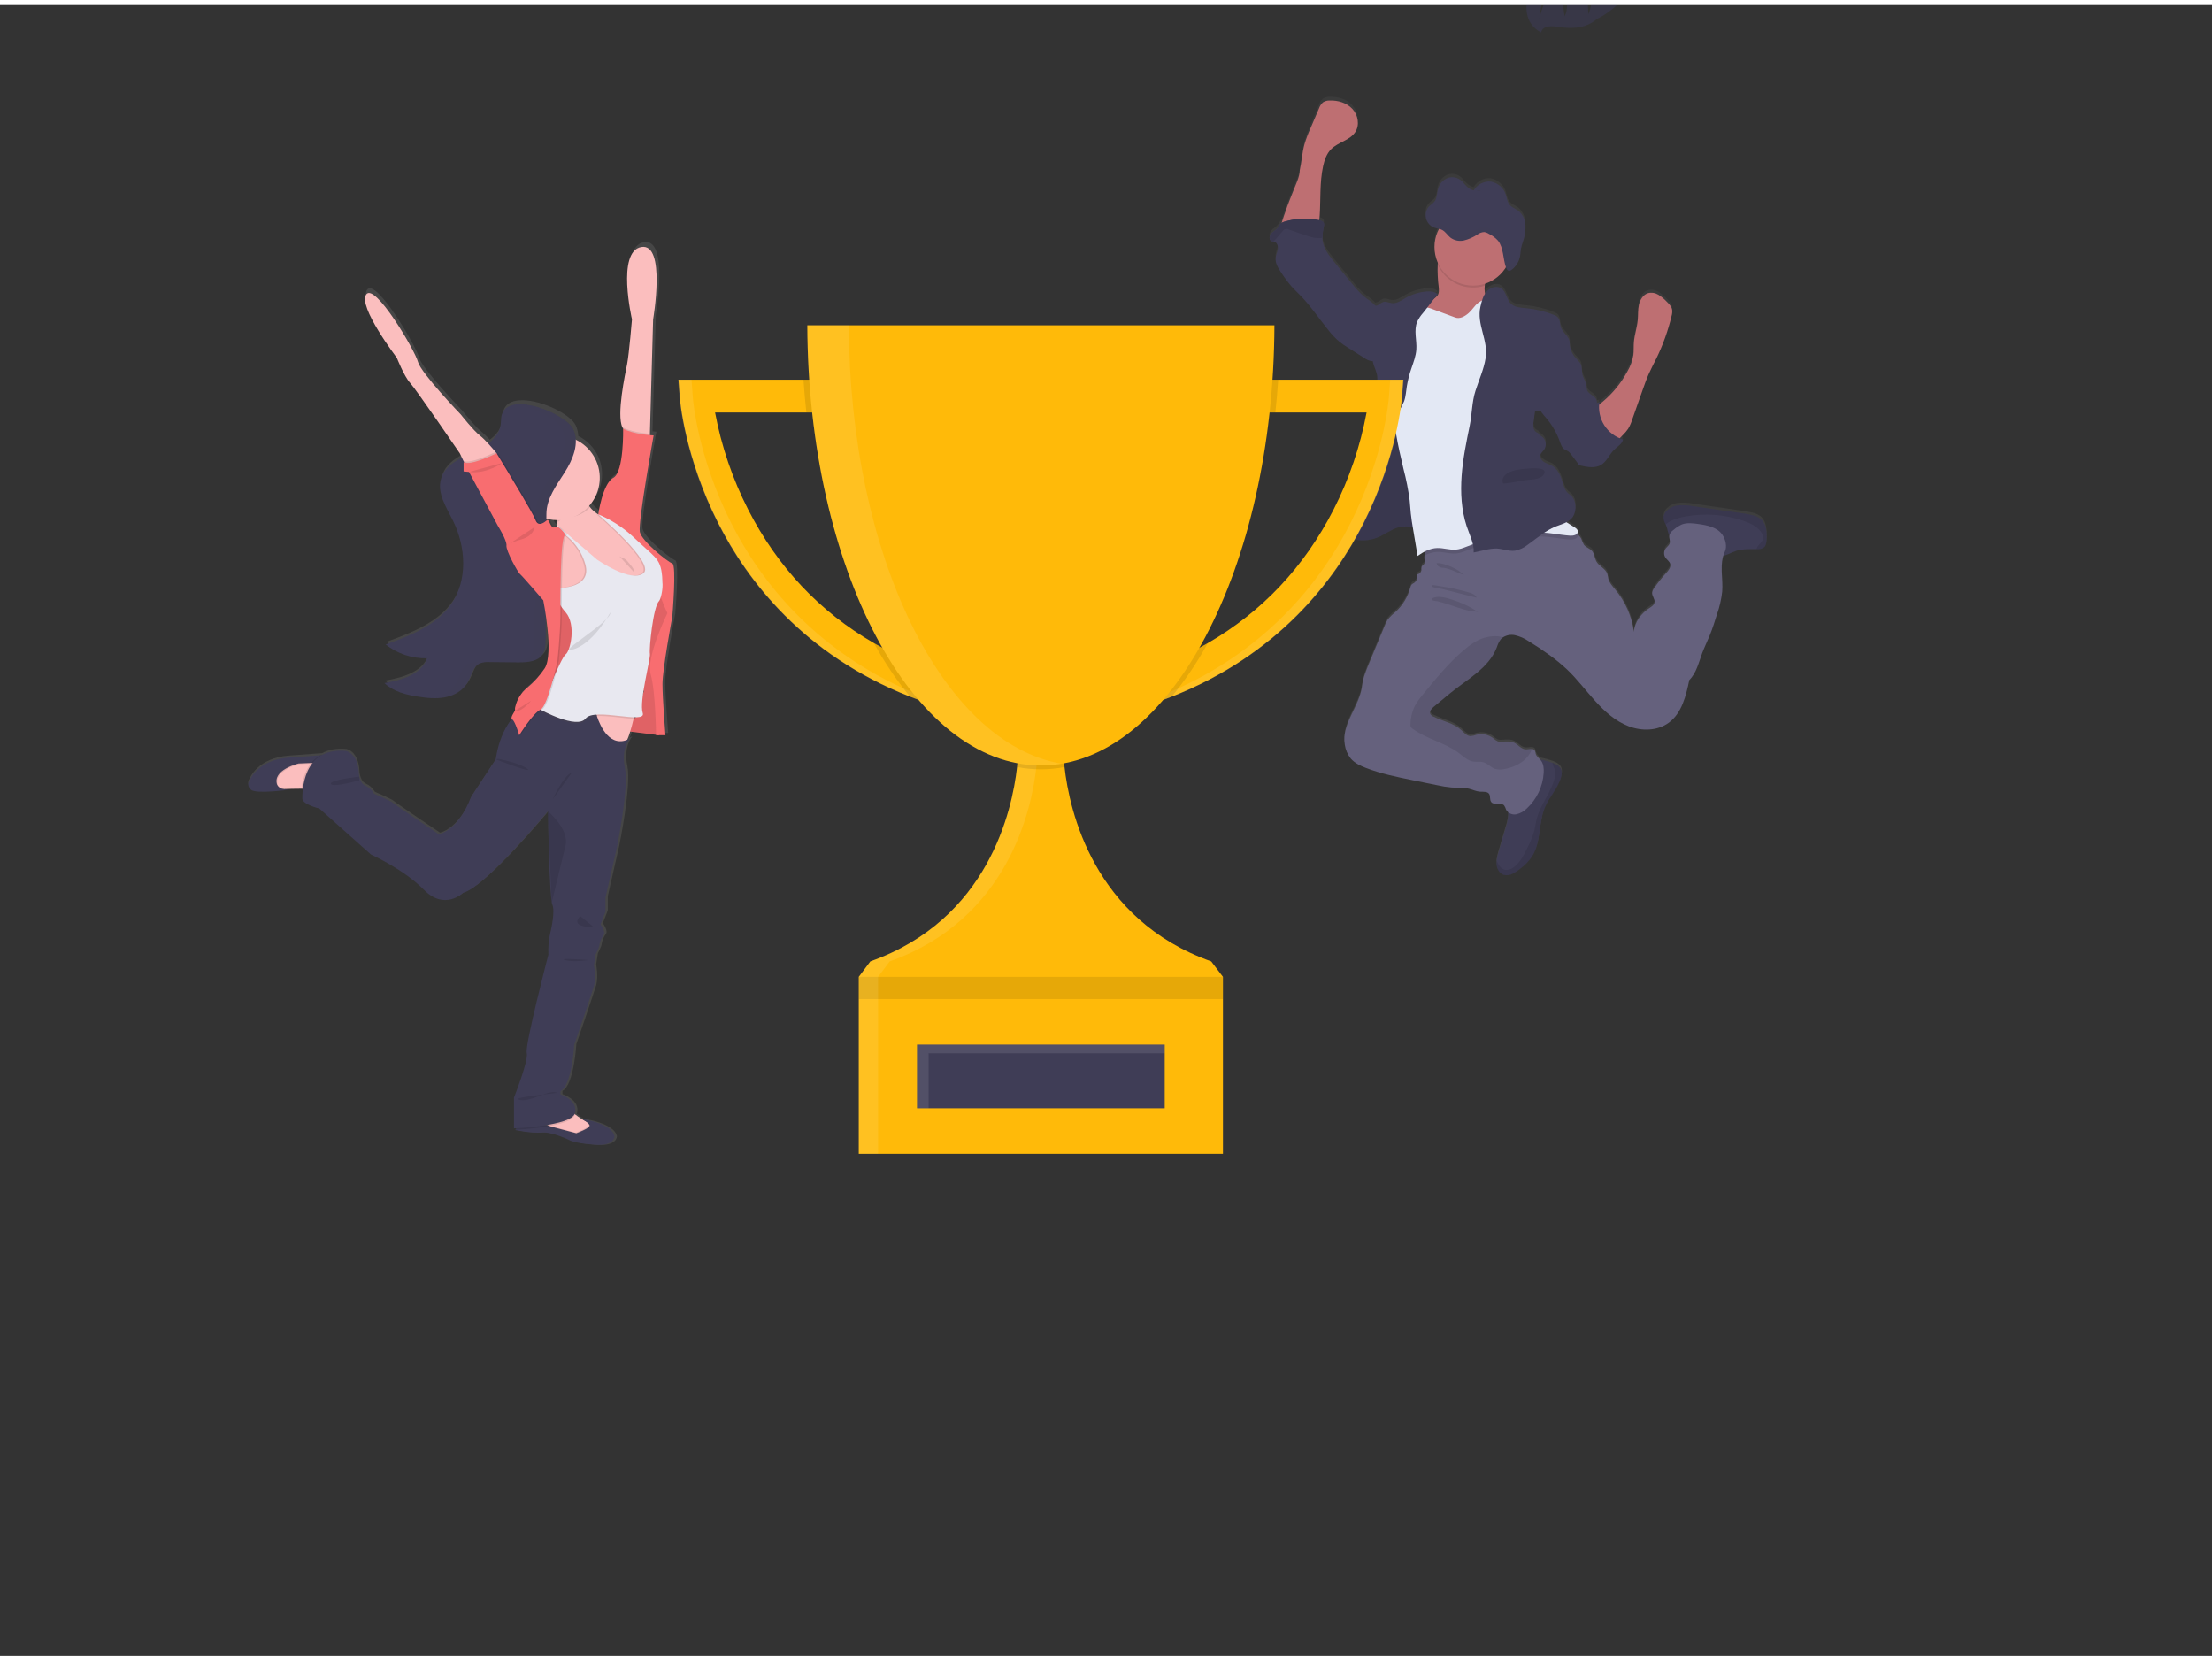<svg width="806" height="605" viewBox="0 0 1146 855" fill="none" xmlns="http://www.w3.org/2000/svg">
<rect x="0" y="0" width="1146" height="855" fill="#333333" stroke="none"/>
<g clip-path="url(#clip0)">
<path d="M912.28 264.95C910.85 263.852 909.176 263.118 907.4 262.81C905.53 262.38 903.62 262.11 901.72 261.81L877.1 258.26C874.615 257.799 872.08 257.664 869.56 257.86C868.296 257.964 867.065 258.318 865.939 258.901C864.812 259.485 863.814 260.287 863 261.26C862.266 262.165 861.864 263.295 861.86 264.46C861.997 265.633 862.379 266.764 862.98 267.78C863.218 268.255 863.422 268.746 863.59 269.25C863.826 270.381 864.119 271.499 864.47 272.6C864.579 272.838 864.72 273.06 864.89 273.26C864.894 273.317 864.894 273.373 864.89 273.43C864.62 274.81 865.49 276.25 865.1 277.58C864.76 278.72 863.65 279.41 862.95 280.36C862.483 281.034 862.225 281.83 862.207 282.65C862.189 283.47 862.413 284.276 862.85 284.97C863.6 286.13 864.96 286.92 865.35 288.25C865.86 290 864.48 291.69 863.25 293.04C860.987 295.525 858.896 298.161 856.99 300.93C856.454 301.611 856.109 302.422 855.99 303.28C855.88 305.02 857.55 306.55 857.26 308.28C857.03 309.64 855.7 310.47 854.55 311.28C850.3 314.08 846.89 318.58 846.55 323.67C845.459 315.572 842.103 307.946 836.87 301.67C835.44 299.95 833.87 298.22 833.28 296.04C833.06 295.17 833.02 294.24 832.72 293.4C831.72 290.75 828.54 289.61 827.15 287.17C826.15 285.45 826.15 283.24 824.91 281.73C823.67 280.22 821.72 279.88 820.65 278.42C820.116 277.431 819.661 276.401 819.29 275.34C818.841 274.475 818.21 273.717 817.44 273.12C817.293 273.002 817.139 272.892 816.98 272.79C817.146 272.641 817.279 272.46 817.37 272.256C817.462 272.053 817.509 271.833 817.51 271.61C817.51 270.44 816.35 269.67 815.34 269.09C814.04 268.35 812.77 267.55 811.53 266.72C812.882 266.09 814.055 265.131 814.94 263.93C816.05 262.139 816.509 260.02 816.24 257.93C816.172 256.243 815.542 254.628 814.45 253.34C813.82 252.67 813.03 252.19 812.37 251.56C810.66 249.89 810.08 247.42 809.37 245.14C808.43 242.14 806.96 238.99 804.22 237.4C802.9 236.63 801.36 236.27 800.07 235.46C798.78 234.65 797.7 233.12 798.15 231.65C798.45 230.65 799.38 229.96 800.01 229.11C800.762 228.011 801.051 226.66 800.813 225.349C800.575 224.039 799.83 222.875 798.74 222.11C798 221.64 797.09 221.23 796.94 220.37C796.361 220.22 795.836 219.909 795.426 219.474C795.016 219.039 794.736 218.497 794.62 217.91C794.395 216.734 794.395 215.526 794.62 214.35C794.88 212.49 795.137 210.637 795.39 208.79C795.831 208.973 796.303 209.068 796.78 209.068C797.257 209.068 797.729 208.973 798.17 208.79C799.035 210.194 800.04 211.508 801.17 212.71C804.215 216.306 806.586 220.422 808.17 224.86C808.74 226.46 809.32 228.25 810.8 229.1C811.31 229.39 811.89 229.54 812.39 229.85C813.007 230.28 813.536 230.823 813.95 231.45C815.15 233.04 816.35 234.62 817.54 236.21L817.6 236.45C817.632 236.591 817.686 236.726 817.76 236.85C817.981 237.099 818.288 237.256 818.62 237.29C822.3 238.14 826.43 238.92 829.62 236.91C832.5 235.11 833.76 231.55 836.2 229.17C837.93 227.48 840.38 226.17 840.87 223.79C840.286 223.61 839.712 223.4 839.15 223.16C839.65 222.66 840.15 222.08 840.83 221.42C841.818 220.453 842.709 219.391 843.49 218.25C844.334 216.842 845.006 215.338 845.49 213.77C847.417 208.277 849.35 202.78 851.29 197.28C852.21 194.68 853.13 192.06 854.29 189.53C855.49 186.79 856.91 184.16 858.22 181.47C861.601 174.474 864.21 167.131 866 159.57C866.317 158.538 866.423 157.453 866.31 156.38C866.03 154.65 864.72 153.29 863.47 152.06C862.213 150.699 860.781 149.512 859.21 148.53C858.421 148.04 857.543 147.711 856.626 147.563C855.71 147.416 854.773 147.452 853.87 147.67C851.31 148.42 849.7 151.04 849.11 153.67C848.52 156.3 848.74 159.01 848.49 161.67C848.13 165.52 846.81 169.24 846.49 173.1C846.32 175.33 846.49 177.59 846.22 179.82C845.728 182.738 844.712 185.544 843.22 188.1C839.977 194.197 835.587 199.609 830.29 204.04C829.68 204.55 829.05 205.04 828.45 205.59C828.45 205.16 828.52 204.72 828.58 204.29C828.145 204.403 827.72 204.554 827.31 204.74C827.36 204.235 827.309 203.725 827.16 203.24C826.36 200.85 822.8 200.24 822.16 197.81C822.053 197.209 821.997 196.6 821.99 195.99C821.78 193.86 820.33 192.06 819.83 189.99C819.37 188.08 819.72 185.99 818.83 184.22C818.072 183.113 817.178 182.105 816.17 181.22C814.968 179.848 814.102 178.215 813.64 176.45C813.51 175.96 813.39 175.45 813.25 174.96C813.402 173.85 813.278 172.72 812.89 171.67C811.98 169.41 809.63 167.96 808.78 165.67C808.12 163.89 808.41 161.67 807.16 160.29C806.496 159.631 805.683 159.14 804.79 158.86C800.213 157.078 795.41 155.943 790.52 155.49C787.78 155.24 784.76 155.1 782.8 153.17C780.51 150.93 780.4 146.9 777.72 145.17C775.36 143.64 772.02 144.77 770.19 146.92C769.915 147.236 769.661 147.57 769.43 147.92C769.096 146.58 769.025 145.187 769.22 143.82C769.22 143.48 769.29 143.13 769.32 142.82C773.835 141.345 777.678 138.31 780.16 134.26C780.16 134.26 780.16 134.26 780.16 134.32L780.28 134.63C780.57 135.36 781.03 136.06 781.71 136.14C782.162 136.135 782.599 135.976 782.95 135.69C783.553 135.271 784.11 134.788 784.61 134.25C784.863 133.97 785.103 133.68 785.33 133.38C785.791 132.756 786.186 132.085 786.51 131.38C787.007 130.319 787.344 129.19 787.51 128.03C787.69 126.87 787.71 125.68 787.91 124.52C788.097 123.622 788.341 122.737 788.64 121.87C788.74 121.58 788.84 121.29 788.93 121C789.02 120.71 789.15 120.32 789.25 120C789.876 117.943 790.212 115.81 790.25 113.66C790.25 113.3 790.25 112.94 790.25 112.58C790.214 111.177 789.898 109.796 789.321 108.516C788.744 107.237 787.917 106.086 786.89 105.13C785.17 103.72 782.89 103.13 781.63 101.22C780.81 99.94 780.63 98.29 780.15 96.79C779.631 94.995 778.62 93.381 777.231 92.131C775.841 90.882 774.13 90.046 772.29 89.72C770.075 89.477 767.85 90.089 766.07 91.43V91.43L765.93 91.54C764.938 92.297 764.097 93.233 763.45 94.3C762.129 93.936 760.919 93.249 759.93 92.3C758.93 91.37 758.16 90.2 757.15 89.3C756.206 88.436 755.048 87.84 753.795 87.577C752.543 87.313 751.242 87.39 750.03 87.8C748.781 88.3 747.669 89.09 746.784 90.103C745.899 91.116 745.267 92.325 744.94 93.63C744.39 95.69 744.49 98.06 743.34 99.78C742.45 101.12 740.99 101.78 739.97 103C739.336 103.773 738.903 104.69 738.71 105.67V105.67C738.589 106.218 738.532 106.779 738.54 107.34V107.34C738.54 107.59 738.54 107.84 738.6 108.08C738.6 108.08 738.6 108.16 738.6 108.2C738.635 108.474 738.692 108.745 738.77 109.01V109.01C739.054 110.024 739.564 110.96 740.26 111.75C740.92 112.506 741.744 113.101 742.67 113.49C743.049 113.637 743.436 113.761 743.83 113.86L745.02 114.13L745.44 114.23C744.004 116.926 743.207 119.917 743.11 122.97C743.012 126.023 743.618 129.058 744.88 131.84C744.88 132.12 744.81 132.4 744.78 132.68C744.617 136.618 744.791 140.562 745.3 144.47C745.44 146.02 745.52 147.73 744.57 148.96C744.137 149.444 743.651 149.877 743.12 150.25C743.66 149.55 744.21 148.86 744.77 148.17C743.36 146.75 741.13 146.57 739.13 146.71C735.259 146.999 731.502 148.147 728.13 150.07C725.89 151.36 723.59 153.07 721.03 152.77C719.52 152.6 718.03 151.77 716.56 152.17C715.734 152.508 714.962 152.966 714.27 153.53C713.723 153.922 713.063 154.126 712.39 154.11C710.82 152.18 708.39 150.87 706.51 149.3C704.37 147.395 702.412 145.296 700.66 143.03C697.42 139.12 694.19 135.2 691.01 131.25C688.33 127.93 685.58 124.34 685.11 120.09C685.062 119.668 685.039 119.244 685.04 118.82C685.105 116.801 685.36 114.792 685.8 112.82C685.919 112.344 685.919 111.846 685.8 111.37C685.5 110.37 684.35 110 683.36 109.78C683.49 109.01 683.58 108.22 683.63 107.47C684.19 98.87 683.58 90.13 685.4 81.71C686.09 78.47 687.22 75.19 689.55 72.84C693.2 69.15 699.31 68.26 702.11 63.89C704.45 60.25 703.52 55.1 700.58 51.89C697.64 48.68 693.11 47.37 688.8 47.53C687.591 47.489 686.396 47.809 685.37 48.45C684.411 49.302 683.693 50.392 683.29 51.61L679 62.04C677.756 64.755 676.707 67.556 675.86 70.42C674.66 74.8 674.39 79.42 673.44 83.84C673.44 87.24 671.25 91.48 670.05 94.61C668.71 98.13 667.26 101.61 666.05 105.2C665.75 106.1 664.7 108.77 664.05 111.2C663.804 111.343 663.576 111.514 663.37 111.71C662.848 112.379 662.373 113.084 661.95 113.82C661.04 115.02 659.56 115.66 658.56 116.82C657.56 117.98 657.35 120.11 658.74 120.69C659.022 120.785 659.314 120.849 659.61 120.88C659.792 120.895 659.973 120.925 660.15 120.97C661.65 121.39 662.24 123.28 662.02 124.84C661.8 126.4 661.02 127.84 660.89 129.4C660.62 132.16 662.24 134.73 663.8 137.05C665.415 139.565 667.199 141.967 669.14 144.24C670.55 145.82 672.14 147.24 673.56 148.76C678.97 154.32 683.27 160.82 688.13 166.86C689.878 169.14 691.866 171.225 694.06 173.08C695.492 174.2 696.992 175.232 698.55 176.17L706.91 181.47C707.858 182.165 708.931 182.671 710.07 182.96C710.442 183.01 710.818 183.01 711.19 182.96C711.24 183.21 711.28 183.45 711.34 183.7C711.99 186.32 713.42 188.7 713.58 191.37C713.74 194.04 713.5 196.77 713.69 199.47C713.87 201.96 714.42 204.47 714.56 206.92C714.84 211.64 713.68 216.3 712.56 220.92C710.87 227.68 709.85 234.58 706.56 240.71C705.64 242.4 704.56 244.12 704.56 246.05C704.56 246.28 704.56 246.52 704.62 246.75L703.12 247.6C702.68 247.85 702.24 248.1 701.84 248.36C699.94 249.6 697.91 250.97 697.13 253.11C696.5 254.84 696.79 256.82 696.03 258.5C695.994 258.575 695.954 258.649 695.91 258.72C695.11 260.28 693.52 261.44 693.16 263.15C692.89 264.46 693.41 265.85 693.16 267.15C693.16 267.15 693.16 267.15 693.16 267.2C692.932 267.853 692.752 268.521 692.62 269.2C692.609 269.422 692.629 269.644 692.68 269.86C692.871 270.618 693.29 271.298 693.88 271.81C694.24 272.156 694.632 272.467 695.05 272.74C695.477 273.02 695.917 273.28 696.37 273.52L696.63 273.66C697.01 273.86 697.39 274.05 697.78 274.23L698.04 274.34C698.49 274.54 698.95 274.72 699.41 274.88L699.73 274.98C700.09 275.1 700.46 275.21 700.83 275.3L701.08 275.38L701.31 275.43L702.31 275.64L702.68 275.71C703.12 275.783 703.57 275.843 704.03 275.89H704.43C704.77 275.89 705.1 275.94 705.43 275.95H705.9C706.25 275.95 706.59 275.95 706.9 275.95H707.26C707.73 275.95 708.2 275.88 708.67 275.82H708.82C709.24 275.76 709.66 275.69 710.08 275.6L710.4 275.53C710.79 275.44 711.18 275.35 711.57 275.23L711.78 275.17C712.25 275.03 712.72 274.88 713.18 274.7C714.772 274.046 716.316 273.281 717.8 272.41C718.8 271.86 719.8 271.3 720.8 270.79C721.542 270.416 722.303 270.082 723.08 269.79C724.971 268.982 727.029 268.639 729.08 268.79C730.092 268.928 731.094 269.132 732.08 269.4C732.08 269.51 732.08 269.62 732.08 269.73C732.893 274.53 733.697 279.33 734.49 284.13C735.799 283.188 737.184 282.355 738.63 281.64C738.36 282.365 738.181 283.121 738.1 283.89C738.04 284.485 738.04 285.085 738.1 285.68C738.19 286.63 738.39 287.68 737.82 288.43C737.47 288.89 736.82 289.15 736.63 289.67C736.491 290.202 736.457 290.755 736.53 291.3C736.489 291.922 736.226 292.508 735.789 292.952C735.353 293.396 734.771 293.669 734.15 293.72C734.436 294.525 734.443 295.403 734.169 296.212C733.895 297.021 733.356 297.715 732.64 298.18C732.222 298.381 731.832 298.637 731.48 298.94C731.138 299.382 730.908 299.9 730.81 300.45C729.488 305.402 726.77 309.87 722.98 313.32C721.558 314.437 720.26 315.705 719.11 317.1C718.399 318.181 717.812 319.338 717.36 320.55C714.693 327.07 711.987 333.593 709.24 340.12C707.72 343.77 706.24 347.48 705.76 351.41C704.56 362.19 694.96 371.33 696.76 382.03C697.124 384.703 698.202 387.228 699.88 389.34C701.88 391.75 704.88 393.13 707.88 394.25C715.59 397.25 723.72 398.89 731.82 400.54L744.54 403.15C747.036 403.724 749.569 404.125 752.12 404.35C755.19 404.56 758.34 404.27 761.33 405.05C763.18 405.53 764.95 406.42 766.86 406.52C768.5 406.61 770.52 406.26 771.49 407.6C772.46 408.94 771.71 410.71 772.63 411.9C774.11 413.79 777.72 411.9 779.33 413.68C779.77 414.364 780.107 415.108 780.33 415.89C780.575 416.373 780.915 416.802 781.33 417.15C781.428 417.714 781.468 418.287 781.45 418.86C781.241 421.182 780.758 423.472 780.01 425.68C778.81 429.74 777.613 433.803 776.42 437.87C775.964 439.306 775.63 440.778 775.42 442.27C775.345 442.995 775.345 443.725 775.42 444.45C775.63 446.66 776.9 448.94 779.01 449.66C780.647 450.093 782.388 449.878 783.87 449.06C785.301 448.313 786.642 447.407 787.87 446.36C790.084 444.685 792.03 442.682 793.64 440.42C798.64 432.94 797.02 422.82 800.53 414.55C802.86 409.03 807.4 404.55 808.91 398.73C809.263 397.623 809.305 396.439 809.03 395.31C808.4 393.31 806.27 392.17 804.28 391.45H804.19C802.555 390.868 800.885 390.39 799.19 390.02C798.77 389.93 798.34 389.86 797.91 389.79C796.958 389.016 796.202 388.03 795.7 386.91C795.622 386.315 795.463 385.733 795.23 385.18C795.071 384.942 794.857 384.745 794.607 384.606C794.356 384.466 794.076 384.389 793.79 384.38C792.79 384.28 791.45 384.64 790.36 384.56C788.13 384.4 786.65 382.21 784.65 381.2C782.65 380.19 780.48 380.44 778.35 380.59C777.588 380.694 776.813 380.647 776.07 380.45C775.182 380.041 774.37 379.483 773.67 378.8C772.439 377.842 771.003 377.184 769.474 376.877C767.945 376.569 766.365 376.622 764.86 377.03C763.903 377.416 762.89 377.646 761.86 377.71C759.91 377.6 758.53 375.86 757.09 374.54C753.15 370.93 747.54 369.98 742.76 367.61C742.028 367.338 741.418 366.813 741.04 366.13C740.49 364.77 741.73 363.41 742.85 362.48L751.07 355.65C760.07 348.17 771.32 342.54 775.5 331.57C775.936 330.099 776.612 328.711 777.5 327.46C777.824 327.078 778.197 326.742 778.61 326.46C780.428 325.282 782.632 324.852 784.76 325.26C787.353 325.84 789.811 326.913 792 328.42C795.58 330.587 799.063 332.92 802.45 335.42C805.805 337.817 808.995 340.437 812 343.26C817.25 348.26 821.62 354.19 826.51 359.58C831.4 364.97 836.99 370 843.78 372.58C850.57 375.16 858.78 375.05 864.61 370.72C871.34 365.72 873.5 356.78 875.2 348.58C878.95 344.96 880.08 339.45 881.91 334.58C883.06 331.49 884.53 328.58 885.77 325.5C887.25 321.88 888.41 318.14 889.57 314.41C890.885 310.664 891.777 306.784 892.23 302.84C892.71 296.61 891.04 289.98 892.79 284.13C895.1 283.62 897.2 282.32 899.47 281.56C902.85 280.45 906.47 280.63 910.05 280.65H910.28C911.514 280.781 912.755 280.489 913.8 279.82C915 278.82 915.19 277.11 915.25 275.56C915.39 271.73 915.15 267.43 912.28 264.95ZM767.39 94.37C766.563 94.575 765.707 94.635 764.86 94.55L767.39 94.37Z" fill="url(#paint0_linear)"/>
<path d="M771.33 157.63C770.119 158.658 768.7 159.412 767.17 159.84L760.08 162.38C756.23 163.76 752.21 165.15 748.15 164.65C745.88 164.37 736.15 162.94 734.68 161.17C732.44 158.43 740.29 154.4 742.97 152.09C743.577 151.653 744.14 151.158 744.65 150.61C745.65 149.39 745.52 147.68 745.38 146.14C744.871 142.239 744.697 138.301 744.86 134.37C744.938 133.433 745.071 132.501 745.26 131.58C746.26 126.98 750.54 128.66 753.92 129.88C757.989 131.202 761.923 132.906 765.67 134.97C766.811 135.558 767.803 136.4 768.57 137.43C770.05 139.67 769.46 142.61 769.22 145.43C769.01 147.62 769.02 149.72 770.39 151.31C771.079 151.918 771.712 152.587 772.28 153.31C772.6 154.038 772.681 154.848 772.51 155.625C772.339 156.401 771.926 157.104 771.33 157.63Z" fill="#BE6F72"/>
<path d="M673.39 85.56C674.39 81.13 674.61 76.56 675.81 72.17C676.657 69.316 677.706 66.525 678.95 63.82L683.36 53.53C683.763 52.315 684.481 51.228 685.44 50.38C686.468 49.743 687.661 49.423 688.87 49.46C693.18 49.3 697.71 50.64 700.65 53.81C703.59 56.98 704.52 62.11 702.18 65.74C699.38 70.11 693.27 70.99 689.62 74.67C687.29 77.02 686.16 80.29 685.47 83.52C683.65 91.92 684.26 100.63 683.7 109.21C683.52 111.88 683 114.93 680.7 116.31C679.31 116.991 677.764 117.291 676.22 117.18L669.66 117.29C668.56 117.29 664.57 117.98 663.84 117.15C662.56 115.7 665.48 108.48 666.01 106.87C667.19 103.3 668.64 99.82 670.01 96.31C671.2 93.18 673.39 88.95 673.39 85.56Z" fill="#BE6F72"/>
<path d="M808.84 399.72C807.33 405.5 802.79 410 800.46 415.51C796.95 423.76 798.53 433.85 793.57 441.31C791.961 443.576 790.015 445.582 787.8 447.26C786.572 448.304 785.23 449.207 783.8 449.95C782.318 450.768 780.577 450.983 778.94 450.55C776.83 449.83 775.56 447.55 775.35 445.35C775.275 444.629 775.275 443.901 775.35 443.18C775.56 441.691 775.894 440.223 776.35 438.79C777.55 434.743 778.747 430.69 779.94 426.63C780.687 424.428 781.17 422.146 781.38 419.83C781.51 417.31 779.91 414.03 780.59 411.68C780.9 410.62 782.06 409.68 782.59 408.79C783.342 407.509 783.921 406.134 784.31 404.7C785.13 401.91 785.69 398.93 787.41 396.58C788.532 395.186 789.845 393.958 791.31 392.93C792.391 391.982 793.658 391.27 795.03 390.84C796.361 390.606 797.727 390.671 799.03 391.03C800.726 391.392 802.397 391.867 804.03 392.45H804.12C806.12 393.17 808.24 394.28 808.87 396.3C809.176 397.421 809.166 398.605 808.84 399.72V399.72Z" fill="#3F3D56"/>
<path d="M915.24 276.78C915.18 278.33 914.99 280.06 913.79 281.03C912.745 281.699 911.504 281.991 910.27 281.86H910C906.43 281.86 902.8 281.66 899.42 282.77C896.85 283.62 894.49 285.18 891.81 285.49C888.12 285.91 884.65 283.89 881.38 282.13C878.301 280.471 875.14 278.969 871.91 277.63C869.79 276.76 865.46 276.2 864.44 273.88C864.091 272.782 863.797 271.667 863.56 270.54C863.392 270.036 863.188 269.545 862.95 269.07C862.35 268.057 861.969 266.929 861.83 265.76C861.834 264.595 862.236 263.465 862.97 262.56C863.786 261.594 864.784 260.799 865.909 260.221C867.033 259.643 868.26 259.292 869.52 259.19C872.04 258.994 874.575 259.129 877.06 259.59L901.68 263.13C903.58 263.4 905.49 263.67 907.36 264.13C909.136 264.438 910.81 265.172 912.24 266.27C915.15 268.71 915.39 273 915.24 276.78Z" fill="#3F3D56"/>
<path d="M893.6 283.18C890.6 289.51 892.76 297 892.22 304C891.767 307.934 890.874 311.805 889.56 315.54C888.4 319.26 887.24 322.99 885.76 326.6C884.52 329.6 883.05 332.6 881.9 335.66C880.07 340.54 878.9 346.03 875.19 349.66C873.49 357.84 871.33 366.78 864.6 371.74C858.75 376.06 850.6 376.21 843.77 373.6C836.94 370.99 831.39 365.99 826.5 360.6C821.61 355.21 817.24 349.34 811.99 344.32C808.981 341.496 805.784 338.88 802.42 336.49C799.033 334.03 795.55 331.717 791.97 329.55C789.778 328.05 787.321 326.981 784.73 326.4C782.602 325.992 780.398 326.422 778.58 327.6C778.167 327.882 777.793 328.218 777.47 328.6C776.58 329.846 775.904 331.232 775.47 332.7C771.27 343.64 760 349.26 751 356.72L742.78 363.53C741.66 364.46 740.42 365.82 740.97 367.17C741.348 367.853 741.958 368.378 742.69 368.65C747.47 371.01 753.08 371.96 757.02 375.56C758.46 376.88 759.84 378.62 761.79 378.72C762.819 378.66 763.833 378.433 764.79 378.05C766.295 377.643 767.873 377.59 769.402 377.895C770.93 378.201 772.367 378.856 773.6 379.81C774.3 380.493 775.112 381.051 776 381.46C776.743 381.657 777.518 381.704 778.28 381.6C780.41 381.45 782.67 381.26 784.58 382.21C786.49 383.16 788.06 385.4 790.29 385.56C791.38 385.64 792.68 385.28 793.72 385.38C794.006 385.389 794.286 385.466 794.537 385.606C794.787 385.745 795.001 385.942 795.16 386.18C795.393 386.73 795.551 387.308 795.63 387.9C796.04 389.31 797.42 390.17 798.32 391.33C799.7 393.11 799.9 395.53 799.76 397.78C799.307 404.815 796.172 411.409 791 416.2C789.532 417.701 787.659 418.743 785.61 419.2C784.584 419.415 783.516 419.301 782.558 418.876C781.6 418.451 780.799 417.735 780.27 416.83C780.047 416.051 779.71 415.31 779.27 414.63C777.66 412.86 774.05 414.74 772.57 412.85C771.65 411.67 772.31 409.78 771.43 408.56C770.55 407.34 768.43 407.56 766.8 407.49C764.89 407.39 763.12 406.49 761.27 406.02C758.27 405.24 755.13 405.53 752.06 405.32C749.509 405.095 746.976 404.694 744.48 404.12L731.76 401.52C723.66 399.87 715.53 398.2 707.82 395.25C704.87 394.13 701.9 392.75 699.82 390.35C698.143 388.241 697.065 385.719 696.7 383.05C694.89 372.38 704.49 363.26 705.7 352.51C706.13 348.59 707.7 344.89 709.18 341.25C711.893 334.743 714.6 328.233 717.3 321.72C717.737 320.507 718.307 319.347 719 318.26C720.151 316.868 721.448 315.604 722.87 314.49C726.659 311.051 729.378 306.593 730.7 301.65C730.798 301.1 731.028 300.582 731.37 300.14C731.724 299.843 732.114 299.591 732.53 299.39C733.244 298.925 733.781 298.233 734.055 297.426C734.329 296.619 734.324 295.744 734.04 294.94C734.661 294.889 735.243 294.616 735.679 294.172C736.116 293.728 736.379 293.142 736.42 292.52C736.347 291.979 736.381 291.428 736.52 290.9C736.76 290.38 737.36 290.12 737.71 289.66C738.28 288.91 738.08 287.86 737.99 286.92C737.93 286.325 737.93 285.725 737.99 285.13C738.209 283.013 739.156 281.037 740.67 279.54C743.06 277.19 746.46 277.8 749.76 277.24C753.052 276.53 756.267 275.501 759.36 274.17C768.037 270.751 777.173 268.638 786.47 267.9C795.813 267.165 805.197 268.66 813.85 272.26C815.109 272.77 816.296 273.442 817.38 274.26C818.15 274.854 818.781 275.608 819.23 276.47C819.599 277.529 820.054 278.555 820.59 279.54C821.66 281 823.68 281.47 824.85 282.85C826.02 284.23 826.12 286.56 827.09 288.27C828.48 290.71 831.7 291.84 832.66 294.49C832.96 295.33 833 296.25 833.22 297.12C833.76 299.3 835.38 301.02 836.81 302.74C842.052 309.01 845.409 316.639 846.49 324.74C846.81 319.67 850.22 315.18 854.49 312.38C855.64 311.63 856.97 310.8 857.2 309.44C857.49 307.72 855.82 306.19 855.93 304.44C856.051 303.586 856.396 302.778 856.93 302.1C858.836 299.338 860.927 296.708 863.19 294.23C864.42 292.88 865.8 291.23 865.29 289.45C864.9 288.12 863.54 287.34 862.79 286.18C862.352 285.488 862.128 284.683 862.146 283.865C862.164 283.047 862.423 282.252 862.89 281.58C863.59 280.63 864.7 279.94 865.04 278.81C865.43 277.48 864.56 276.04 864.83 274.67C865.195 273.573 865.922 272.632 866.89 272C868.217 270.792 869.725 269.8 871.36 269.06C874 268.06 876.94 268.43 879.74 268.82C884.42 269.47 889.67 270.47 892.31 274.39C894 276.84 894.86 280.56 893.6 283.18Z" fill="#65617D"/>
<path opacity="0.1" d="M915.24 276.78C915.18 278.33 914.99 280.06 913.79 281.03C912.745 281.699 911.504 281.991 910.27 281.86H910C910.41 279.78 912.94 278.59 913.38 276.48C913.455 275.832 913.396 275.175 913.207 274.551C913.018 273.926 912.702 273.347 912.28 272.85C910.14 269.96 906.7 268.36 903.28 267.19C893.618 263.877 883.267 263.103 873.22 264.94C870.488 265.385 867.83 266.203 865.32 267.37C864.488 267.89 863.687 268.458 862.92 269.07C862.32 268.057 861.939 266.929 861.8 265.76C861.804 264.595 862.206 263.465 862.94 262.56C863.756 261.594 864.754 260.799 865.879 260.221C867.003 259.643 868.23 259.292 869.49 259.19C872.01 258.994 874.545 259.129 877.03 259.59L901.65 263.13C903.55 263.4 905.46 263.67 907.33 264.13C909.106 264.438 910.78 265.172 912.21 266.27C915.15 268.71 915.39 273 915.24 276.78Z" fill="black"/>
<path opacity="0.1" d="M808.84 399.72C807.33 405.5 802.79 410 800.46 415.51C796.95 423.76 798.53 433.85 793.57 441.31C791.961 443.576 790.015 445.582 787.8 447.26C786.572 448.304 785.23 449.207 783.8 449.95C782.318 450.768 780.577 450.983 778.94 450.55C776.83 449.83 775.56 447.55 775.35 445.35C775.275 444.629 775.275 443.901 775.35 443.18L775.41 443.34C776.28 445.44 777.7 447.64 779.94 448.01C780.781 448.071 781.625 447.957 782.42 447.677C783.215 447.396 783.943 446.955 784.56 446.38C787.86 443.73 789.78 439.78 791.61 435.97C793.042 433.223 794.175 430.329 794.99 427.34C795.39 425.64 795.58 423.9 795.99 422.2C797.89 413.94 804.36 407.2 805.79 398.83C805.906 398.254 805.933 397.664 805.87 397.08C805.681 396.318 805.392 395.585 805.01 394.9C804.662 394.126 804.407 393.314 804.25 392.48C806.25 393.2 808.37 394.31 809 396.33C809.258 397.453 809.203 398.626 808.84 399.72Z" fill="black"/>
<path opacity="0.1" d="M793.74 385.38C792.814 387.8 791.257 389.927 789.23 391.54C786.383 393.709 783.05 395.151 779.52 395.74C777.877 396.159 776.153 396.138 774.52 395.68C772.3 394.91 770.7 392.83 768.43 392.23C766.81 391.79 765.07 392.18 763.43 391.94C760.48 391.53 758.19 389.28 755.81 387.48C748.52 382 738.95 380.23 731.66 374.75C731.335 374.551 731.067 374.272 730.88 373.94C730.74 373.581 730.689 373.193 730.73 372.81C730.757 369.486 731.504 366.207 732.92 363.2C734.08 361.102 735.461 359.134 737.04 357.33C743.57 349.33 750.13 341.27 757.95 334.52C761.23 331.69 764.81 329.05 768.95 327.77C771.25 327.06 775.79 326.39 778.59 327.59C778.177 327.872 777.803 328.208 777.48 328.59C776.59 329.836 775.914 331.222 775.48 332.69C771.27 343.64 760 349.26 751 356.72L742.78 363.53C741.66 364.46 740.42 365.82 740.97 367.17C741.348 367.853 741.958 368.378 742.69 368.65C747.47 371.01 753.08 371.96 757.02 375.56C758.46 376.88 759.84 378.62 761.79 378.72C762.82 378.66 763.833 378.433 764.79 378.05C766.295 377.643 767.873 377.59 769.402 377.895C770.93 378.201 772.367 378.856 773.6 379.81C774.3 380.493 775.112 381.051 776 381.46C776.743 381.657 777.518 381.704 778.28 381.6C780.41 381.45 782.67 381.26 784.58 382.21C786.49 383.16 788.06 385.4 790.29 385.56C791.4 385.64 792.7 385.26 793.74 385.38Z" fill="black"/>
<path d="M701.77 249.66C699.87 250.88 697.85 252.26 697.07 254.38C696.43 256.11 696.73 258.09 695.96 259.77C695.19 261.45 693.46 262.62 693.08 264.42C692.81 265.73 693.34 267.11 693.08 268.42C692.854 269.101 692.67 269.796 692.53 270.5C692.43 271.99 693.71 273.2 694.96 274.03C697.621 275.761 700.651 276.844 703.807 277.191C706.963 277.538 710.156 277.141 713.13 276.03C715.8 275.03 718.21 273.4 720.77 272.12C723.267 270.682 726.122 269.988 729 270.12C730.65 270.3 732.23 270.9 733.88 271.12C734.695 271.281 735.537 271.241 736.333 271.004C737.129 270.768 737.856 270.34 738.45 269.76C738.96 269.057 739.302 268.246 739.45 267.39C740.84 261.9 740.21 256.08 738.89 250.56C737.57 245.04 735.57 239.73 734.16 234.24C733.16 230.17 732.39 226 730.72 222.15C729.05 218.3 726.24 214.72 722.31 213.25C722 213.098 721.649 213.052 721.31 213.12C721.058 213.225 720.835 213.39 720.66 213.6C717.551 216.894 715.209 220.835 713.8 225.14C712.23 229.93 711.8 235.01 710.36 239.82C709.74 241.82 708.94 244.5 707.36 246.03C705.78 247.56 703.56 248.51 701.77 249.66Z" fill="#3F3D56"/>
<path opacity="0.1" d="M739.48 267.36C739.312 268.219 738.953 269.029 738.43 269.73C737.837 270.312 737.11 270.74 736.313 270.975C735.517 271.211 734.674 271.247 733.86 271.08C732.22 270.88 730.64 270.27 728.99 270.08C726.112 269.947 723.256 270.641 720.76 272.08C718.2 273.36 715.76 274.95 713.11 275.98C709.233 277.45 704.998 277.691 700.98 276.67C698.846 276.134 696.817 275.241 694.98 274.03C693.72 273.21 692.45 272.03 692.55 270.5C692.69 269.799 692.874 269.108 693.1 268.43C693.36 267.12 692.84 265.74 693.1 264.43C693.48 262.63 695.22 261.43 695.98 259.77C696.74 258.11 696.45 256.12 697.08 254.39C697.86 252.26 699.89 250.89 701.79 249.66C703.69 248.43 705.95 247.49 707.47 246C707.666 245.768 707.844 245.521 708 245.26C709.096 243.569 709.901 241.707 710.38 239.75C711.85 234.93 712.25 229.86 713.81 225.06C715.225 220.759 717.571 216.822 720.68 213.53C720.846 213.315 721.067 213.15 721.32 213.05C721.658 212.981 722.008 213.023 722.32 213.17C726.24 214.65 729.05 218.23 730.73 222.08C732.41 225.93 733.12 230.08 734.17 234.16C735.57 239.65 737.58 244.98 738.9 250.49C740.22 256 740.87 261.86 739.48 267.36Z" fill="black"/>
<path opacity="0.1" d="M769.22 145.4C764.518 146.894 759.429 146.597 754.933 144.567C750.436 142.536 746.849 138.915 744.86 134.4C744.938 133.463 745.071 132.531 745.26 131.61C746.26 127.01 750.54 128.69 753.92 129.91C757.989 131.232 761.923 132.936 765.67 135C766.811 135.588 767.803 136.43 768.57 137.46C770.05 139.67 769.46 142.61 769.22 145.4Z" fill="black"/>
<path d="M763.18 145.34C774.226 145.34 783.18 136.386 783.18 125.34C783.18 114.294 774.226 105.34 763.18 105.34C752.134 105.34 743.18 114.294 743.18 125.34C743.18 136.386 752.134 145.34 763.18 145.34Z" fill="#BE6F72"/>
<path opacity="0.1" d="M817.45 274.8C817.45 276.46 815.2 276.99 813.53 276.9C807.53 276.55 801.66 274.9 795.72 275.4C788.21 276.08 781.31 280.23 773.78 280.61C770.88 280.76 767.93 280.33 765.07 280.86C761.37 281.55 758.07 283.8 754.3 284.12C751.03 284.4 747.8 283.17 744.53 283.3C742.244 283.436 740.015 284.071 738 285.16C738.219 283.043 739.166 281.067 740.68 279.57C743.07 277.22 746.47 277.83 749.77 277.27C753.062 276.56 756.277 275.531 759.37 274.2C768.047 270.781 777.183 268.668 786.48 267.93C795.817 267.187 805.198 268.671 813.85 272.26C815.109 272.77 816.296 273.442 817.38 274.26C817.435 274.435 817.458 274.617 817.45 274.8V274.8Z" fill="black"/>
<path d="M753.93 161.86L745.83 158.86L742.41 157.6C741.016 157.016 739.549 156.626 738.05 156.44C734.13 156.14 730.44 158.75 728.35 162.08C726.26 165.41 725.47 169.38 724.8 173.25C723.88 178.543 723.1 183.857 722.46 189.19C721.771 194.006 721.42 198.865 721.41 203.73C721.64 216.11 724.26 228.32 727.14 240.37C728.551 245.713 729.616 251.141 730.33 256.62C730.57 258.88 730.68 261.15 730.92 263.42C731.18 265.97 731.6 268.49 732.02 271.02L734.43 285.39C737.43 283.26 740.84 281.39 744.53 281.28C747.8 281.16 751.04 282.38 754.3 282.1C758.05 281.79 761.37 279.54 765.07 278.85C767.93 278.32 770.88 278.74 773.79 278.6C781.31 278.22 788.22 274.06 795.72 273.39C801.67 272.85 807.58 274.53 813.54 274.88C815.2 274.98 817.45 274.45 817.45 272.78C817.45 271.62 816.29 270.85 815.28 270.27C810.519 267.403 805.989 264.17 801.73 260.6C797.79 257.48 793.79 254.28 791.08 250.06C784.55 239.91 786.79 226.18 781.22 215.47C776.69 206.77 781.22 195.37 781.22 185.56C781.22 180.67 781.22 175.72 780.07 170.97C779.351 168.313 778.456 165.708 777.39 163.17L773.5 153.32C773.419 153.032 773.26 152.772 773.04 152.57C772.779 152.39 772.468 152.295 772.15 152.3C769.814 152.16 767.51 152.898 765.69 154.37C763.86 155.86 762.69 158 760.89 159.55C758.92 161.26 756.38 162.76 753.93 161.86Z" fill="#E3E8F4"/>
<path d="M767 156.18C767.64 153.44 768.33 150.59 770.16 148.45C771.99 146.31 775.33 145.18 777.69 146.71C780.37 148.45 780.48 152.47 782.77 154.71C784.77 156.63 787.77 156.78 790.49 157.03C795.381 157.475 800.184 158.606 804.76 160.39C805.652 160.667 806.465 161.154 807.13 161.81C808.38 163.23 808.13 165.41 808.75 167.18C809.6 169.46 811.95 170.91 812.86 173.18C813.86 175.7 812.86 178.52 812.02 181.11C810.51 185.76 809.56 190.59 808.09 195.26C806.62 199.93 804.53 204.53 801.09 208.05C799.57 209.61 797.31 211.05 795.31 210.12L794.54 215.67C794.315 216.843 794.315 218.047 794.54 219.22C794.656 219.807 794.936 220.349 795.346 220.784C795.756 221.219 796.281 221.53 796.86 221.68C797.01 222.54 797.92 222.95 798.66 223.42C799.206 223.794 799.673 224.272 800.033 224.827C800.393 225.382 800.639 226.004 800.757 226.655C800.875 227.306 800.863 227.974 800.721 228.62C800.579 229.267 800.31 229.878 799.93 230.42C799.3 231.27 798.37 231.94 798.07 232.95C797.62 234.41 798.69 235.95 799.99 236.75C801.29 237.55 802.82 237.92 804.14 238.69C806.88 240.27 808.35 243.38 809.29 246.4C809.99 248.68 810.57 251.15 812.29 252.81C812.95 253.44 813.74 253.92 814.37 254.58C815.46 255.868 816.09 257.484 816.16 259.17C816.434 261.26 815.974 263.381 814.86 265.17C812.86 268.03 809.13 268.88 805.86 270.17C800.55 272.35 796.18 276.25 791.5 279.57C789.594 281.105 787.348 282.161 784.95 282.65C781.71 283.08 778.52 281.65 775.26 281.52C773.31 281.538 771.369 281.793 769.48 282.28L763.48 283.58C763.8 278.93 761.24 274.27 759.81 269.84C757.11 261.5 756.61 252.58 757.25 243.84C757.89 235.1 759.67 226.48 761.43 217.9C762.66 211.9 762.54 205.63 764.43 199.8C766.2 194.19 768.73 188.8 769.66 182.96C771.18 173.51 764.86 165.5 767 156.18Z" fill="#3F3D56"/>
<path d="M812.49 174.67C813.042 175.686 813.43 176.783 813.64 177.92C814.102 179.682 814.969 181.311 816.17 182.68C817.176 183.567 818.069 184.575 818.83 185.68C819.75 187.42 819.4 189.54 819.83 191.44C820.33 193.51 821.78 195.31 821.99 197.44C821.996 198.05 822.053 198.659 822.16 199.26C822.81 201.68 826.37 202.26 827.16 204.68C827.69 206.25 826.78 207.96 826.95 209.61C827.074 210.12 827.105 210.649 827.04 211.17C826.814 211.759 826.417 212.268 825.9 212.63C822.59 215.792 820.299 219.869 819.32 224.34C818.356 228.787 817.85 233.32 817.81 237.87L813.9 232.7C813.486 232.073 812.957 231.53 812.34 231.1C811.84 230.8 811.26 230.65 810.75 230.35C809.27 229.51 808.69 227.73 808.12 226.13C806.537 221.701 804.165 217.595 801.12 214.01C799.53 212.14 797.68 210.26 797.33 207.83C797.225 206.714 797.286 205.588 797.51 204.49C798.51 197.94 799.58 191.23 802.77 185.42C804.26 182.7 806.19 180.24 807.62 177.48C808.58 175.65 809.93 170.89 812.49 174.67Z" fill="#3F3D56"/>
<path d="M713.84 180.96C713.858 181.802 713.644 182.632 713.22 183.36C712.838 183.803 712.34 184.131 711.782 184.308C711.224 184.484 710.628 184.502 710.06 184.36C708.921 184.074 707.849 183.572 706.9 182.88C704.113 181.12 701.327 179.357 698.54 177.59C696.984 176.652 695.485 175.624 694.05 174.51C691.857 172.658 689.869 170.576 688.12 168.3C683.26 162.3 678.96 155.79 673.55 150.3C672.08 148.8 670.55 147.36 669.13 145.79C667.189 143.521 665.405 141.122 663.79 138.61C662.23 136.3 660.61 133.74 660.88 130.98C661.04 129.42 661.79 127.98 662.01 126.43C662.23 124.88 661.64 122.99 660.14 122.57C659.963 122.525 659.782 122.495 659.6 122.48C659.304 122.449 659.012 122.385 658.73 122.29C657.34 121.71 657.55 119.56 658.55 118.43C659.55 117.3 661.03 116.67 661.94 115.43C662.363 114.694 662.838 113.989 663.36 113.32C664.03 112.746 664.83 112.344 665.69 112.15C671.458 110.45 677.56 110.22 683.44 111.48C684.44 111.7 685.58 112.1 685.88 113.07C686 113.543 686 114.037 685.88 114.51C685.439 116.482 685.185 118.491 685.12 120.51C685.118 120.931 685.142 121.352 685.19 121.77C685.66 126.01 688.41 129.6 691.09 132.91C694.27 136.85 697.5 140.76 700.74 144.66C702.492 146.92 704.451 149.012 706.59 150.91C708.59 152.57 711.18 153.91 712.74 156.04C714.01 157.76 713.6 160.11 713.74 162.18C714.205 168.43 714.239 174.705 713.84 180.96V180.96Z" fill="#3F3D56"/>
<path d="M840.84 222.68C841.828 221.72 842.719 220.665 843.5 219.53C844.341 218.124 845.012 216.624 845.5 215.06L851.3 198.61C852.22 196.01 853.14 193.4 854.3 190.87C855.5 188.14 856.92 185.51 858.23 182.87C861.599 175.922 864.205 168.63 866 161.12C866.316 160.088 866.421 159.003 866.31 157.93C866.03 156.2 864.72 154.85 863.47 153.62C862.213 152.262 860.78 151.079 859.21 150.1C858.421 149.61 857.543 149.281 856.626 149.133C855.71 148.986 854.773 149.022 853.87 149.24C851.31 149.99 849.7 152.61 849.11 155.24C848.52 157.87 848.74 160.56 848.49 163.24C848.13 167.08 846.81 170.79 846.49 174.64C846.32 176.87 846.49 179.12 846.22 181.34C845.728 184.255 844.711 187.057 843.22 189.61C839.971 195.691 835.581 201.089 830.29 205.51C828.841 206.58 827.536 207.834 826.41 209.24C825.47 210.646 824.833 212.234 824.54 213.9C823.876 216.438 824.164 219.13 825.35 221.47C826.98 224.25 830.11 225.47 833.1 226.09C837.14 226.93 838.07 225.55 840.84 222.68Z" fill="#BE6F72"/>
<path d="M763.3 96.36C764.161 94.742 765.479 93.414 767.091 92.541C768.702 91.668 770.535 91.288 772.36 91.45C774.199 91.776 775.909 92.609 777.298 93.857C778.688 95.105 779.7 96.717 780.22 98.51C780.69 100 780.88 101.65 781.7 102.93C782.94 104.86 785.24 105.42 786.96 106.82C787.987 107.774 788.813 108.924 789.39 110.201C789.967 111.479 790.283 112.859 790.32 114.26C790.416 117.122 789.964 119.977 788.99 122.67C788.577 123.819 788.243 124.995 787.99 126.19C787.79 127.35 787.77 128.53 787.59 129.69C787.368 131.194 786.848 132.639 786.06 133.939C785.272 135.239 784.231 136.368 783 137.26C782.649 137.546 782.212 137.705 781.76 137.71C780.98 137.62 780.5 136.71 780.21 135.89C778.62 131.3 779 125.69 776.07 122.03C774.737 120.554 773.126 119.354 771.33 118.5C770.597 118.027 769.772 117.717 768.91 117.59C767.642 117.658 766.423 118.104 765.41 118.87C763.299 120.286 760.957 121.321 758.49 121.93C757.259 122.222 755.978 122.235 754.741 121.968C753.504 121.702 752.342 121.163 751.34 120.39C749.96 119.25 748.95 117.54 747.42 116.65C745.89 115.76 744.29 115.81 742.78 115.2C741.818 114.791 740.962 114.167 740.277 113.377C739.592 112.586 739.097 111.65 738.828 110.639C738.56 109.629 738.526 108.57 738.729 107.544C738.933 106.518 739.367 105.552 740 104.72C741 103.52 742.48 102.84 743.37 101.51C744.52 99.79 744.42 97.43 744.97 95.37C745.295 94.067 745.927 92.86 746.812 91.849C747.697 90.839 748.811 90.054 750.06 89.56C751.272 89.148 752.571 89.07 753.824 89.332C755.076 89.594 756.235 90.187 757.18 91.05C758.18 91.95 758.98 93.11 759.96 94.05C760.927 94.976 762.112 95.644 763.405 95.994C764.698 96.343 766.058 96.363 767.36 96.05" fill="#3F3D56"/>
<path opacity="0.1" d="M779.74 243.55C779.158 244.068 778.745 244.75 778.556 245.507C778.367 246.263 778.41 247.059 778.68 247.79C778.9 248.26 789.22 246.27 790.31 246.12C793.03 245.73 797.8 245.92 799.63 243.43C802.89 239.02 792.79 240 790.94 240.16C787.42 240.46 782.42 240.94 779.74 243.55Z" fill="black"/>
<path d="M685.86 114.55C685.419 116.522 685.165 118.531 685.1 120.55C682.1 121.16 678.98 120.16 676.1 119.16L667.83 116.34C667.327 116.019 666.72 115.901 666.133 116.01C665.546 116.12 665.023 116.449 664.67 116.93C663.34 118.31 661.51 120.93 659.67 122.48C659.374 122.449 659.082 122.385 658.8 122.29C657.41 121.71 657.62 119.56 658.62 118.43C659.62 117.3 661.1 116.67 662.01 115.43C662.433 114.694 662.908 113.989 663.43 113.32C664.1 112.746 664.9 112.344 665.76 112.15C671.528 110.45 677.63 110.22 683.51 111.48C684.51 111.7 685.65 112.1 685.95 113.07C686.047 113.563 686.016 114.073 685.86 114.55Z" fill="#3F3D56"/>
<path opacity="0.1" d="M685.86 114.55C685.419 116.522 685.165 118.531 685.1 120.55C682.1 121.16 678.98 120.16 676.1 119.16L667.83 116.34C667.327 116.019 666.72 115.901 666.133 116.01C665.546 116.12 665.023 116.449 664.67 116.93C663.34 118.31 661.51 120.93 659.67 122.48C659.374 122.449 659.082 122.385 658.8 122.29C657.41 121.71 657.62 119.56 658.62 118.43C659.62 117.3 661.1 116.67 662.01 115.43C662.433 114.694 662.908 113.989 663.43 113.32C664.1 112.746 664.9 112.344 665.76 112.15C671.528 110.45 677.63 110.22 683.51 111.48C684.51 111.7 685.65 112.1 685.95 113.07C686.047 113.563 686.016 114.073 685.86 114.55Z" fill="black"/>
<path opacity="0.1" d="M761.51 304.4C762.95 304.88 764.51 305.58 765 307.02L753.42 304.08L747.42 302.55C746.36 302.28 742.56 301.97 741.86 301.14C740.86 299.92 744.41 300.76 745.05 300.85C746.99 301.14 748.93 301.44 750.86 301.79C754.5 302.44 758 303.51 761.51 304.4Z" fill="black"/>
<path opacity="0.1" d="M766 314.65C765 313.98 762.13 314.06 760.9 313.77C759.1 313.34 757.33 312.77 755.56 312.22C751.97 311.05 748.41 309.72 744.72 308.86C744.04 308.71 741.72 308.67 741.83 307.81C741.94 306.95 744.15 306.65 744.7 306.61C747.97 306.37 752.05 307.9 755.09 308.99C758.965 310.378 762.634 312.282 766 314.65V314.65Z" fill="black"/>
<path opacity="0.1" d="M758.66 295.26C754.99 294.26 751.66 291.98 747.88 291.54C746.895 291.577 745.926 291.281 745.13 290.7C744.686 290.263 744.377 289.708 744.24 289.1C746.77 288.97 749.71 290.04 752.01 291.05C753.276 291.593 754.494 292.242 755.65 292.99C756.49 293.5 757.75 294.97 758.66 295.26Z" fill="black"/>
<path d="M828.62 205.72C828 209.877 828.897 214.119 831.149 217.669C833.4 221.219 836.855 223.839 840.88 225.05C840.39 227.42 837.94 228.73 836.21 230.42C833.77 232.79 832.51 236.34 829.63 238.14C826.42 240.14 822.29 239.36 818.63 238.52C818.297 238.483 817.99 238.322 817.77 238.07C817.695 237.95 817.64 237.818 817.61 237.68C816.4 233.25 815.61 228.52 816.85 224.08C817.85 220.3 820.25 217.08 822.17 213.74C824.09 210.4 824.27 206.82 828.62 205.72Z" fill="#3F3D56"/>
<path d="M739.21 148.38C735.339 148.662 731.581 149.806 728.21 151.73C725.97 153.01 723.67 154.73 721.11 154.42C719.6 154.25 718.11 153.42 716.64 153.82C715.812 154.154 715.04 154.613 714.35 155.18C714 155.459 713.584 155.642 713.143 155.712C712.701 155.782 712.249 155.737 711.83 155.58L710.83 169.42C710.45 174.68 710.08 180.05 711.34 185.18C711.99 187.8 713.42 190.18 713.58 192.84C713.74 195.5 713.5 198.23 713.69 200.92C713.87 203.41 714.42 205.86 714.56 208.35C714.84 213.05 713.68 217.71 712.56 222.28C710.87 229.02 709.85 235.91 706.56 242.01C705.64 243.7 704.56 245.42 704.56 247.34C704.56 247.58 704.56 247.81 704.62 248.04C703.62 248.59 702.69 249.11 701.84 249.65C699.94 250.88 697.91 252.25 697.13 254.38C696.5 256.11 696.79 258.09 696.03 259.76C695.27 261.43 693.53 262.62 693.15 264.42C692.88 265.73 693.4 267.11 693.15 268.42C692.924 269.098 692.74 269.789 692.6 270.49C692.5 271.99 693.77 273.2 695.03 274.02C696.867 275.231 698.896 276.124 701.03 276.66L707 252.96C712.443 242.896 716.971 232.364 720.53 221.49C721.548 217.936 722.856 214.471 724.44 211.13C725.572 209.24 726.574 207.276 727.44 205.25C728.35 202.73 728.44 200 728.88 197.34C729.402 194.235 730.189 191.181 731.23 188.21C732.31 185 733.56 181.8 733.78 178.43C734.11 173.61 732.36 168.52 734.22 164.06C735.01 162.391 736.037 160.845 737.27 159.47C739.85 156.31 742.2 153 744.78 149.84C743.44 148.41 741.21 148.26 739.21 148.38Z" fill="#3F3D56"/>
<g opacity="0.1">
<path opacity="0.1" d="M767.39 93.07L766.14 93.16L766 93.26C766.468 93.241 766.934 93.177 767.39 93.07V93.07Z" fill="black"/>
<path opacity="0.1" d="M790.27 113.83C790.061 115.818 789.632 117.777 788.99 119.67C788.577 120.819 788.243 121.995 787.99 123.19C787.79 124.35 787.77 125.53 787.59 126.69C787.368 128.194 786.848 129.639 786.06 130.939C785.272 132.239 784.231 133.368 783 134.26C782.649 134.546 782.212 134.705 781.76 134.71C780.98 134.62 780.5 133.71 780.21 132.89C778.62 128.3 779 122.69 776.07 119.03C774.737 117.554 773.126 116.354 771.33 115.5C770.598 115.028 769.772 114.717 768.91 114.59C767.642 114.658 766.423 115.104 765.41 115.87C763.299 117.286 760.957 118.321 758.49 118.93C757.259 119.222 755.978 119.235 754.741 118.968C753.504 118.702 752.342 118.163 751.34 117.39C749.96 116.25 748.95 114.54 747.42 113.65C745.89 112.76 744.29 112.81 742.78 112.2C741.837 111.797 740.996 111.187 740.321 110.415C739.646 109.643 739.153 108.729 738.88 107.74C738.845 107.615 738.818 107.488 738.8 107.36C738.55 108.476 738.578 109.637 738.88 110.74C739.153 111.729 739.646 112.643 740.321 113.415C740.996 114.187 741.837 114.797 742.78 115.2C744.29 115.81 745.99 115.82 747.42 116.65C748.85 117.48 749.96 119.25 751.34 120.39C752.342 121.163 753.504 121.702 754.741 121.968C755.978 122.235 757.259 122.222 758.49 121.93C760.957 121.321 763.299 120.286 765.41 118.87C766.423 118.104 767.642 117.658 768.91 117.59C769.772 117.717 770.598 118.028 771.33 118.5C773.104 119.371 774.69 120.58 776 122.06C778.93 125.72 778.55 131.33 780.14 135.92C780.43 136.75 780.91 137.65 781.69 137.74C782.17 137.742 782.635 137.572 783 137.26C784.236 136.366 785.281 135.232 786.071 133.927C786.861 132.621 787.381 131.17 787.6 129.66C787.78 128.5 787.8 127.32 788 126.16C788.253 124.965 788.587 123.789 789 122.64C789.974 119.947 790.426 117.092 790.33 114.23C790.31 114.11 790.29 113.97 790.27 113.83Z" fill="black"/>
</g>
<path d="M727 194.07L726.32 203.2C726.22 204.44 723.85 233.96 706.37 268.46C691.37 298.05 662.18 336.59 607.07 358.25C602.77 359.95 598.307 361.537 593.68 363.01L588.52 346.81C601.474 342.733 613.953 337.275 625.74 330.53C653.83 314.31 675.67 291.16 690.9 261.37C698.98 245.509 704.739 228.569 708 211.07H645.3V194.07H727Z" fill="#FFBA09"/>
<path opacity="0.1" d="M600.32 358.26C655.42 336.6 684.62 298.07 699.61 268.48C717.09 233.98 719.47 204.48 719.56 203.22L720.24 194.09H727.24L726.56 203.22C726.47 204.46 724.09 233.98 706.61 268.48C691.61 298.07 662.42 336.6 607.32 358.26C603.02 359.96 598.553 361.55 593.92 363.03L593.24 360.9C595.653 360.04 598.013 359.16 600.32 358.26Z" fill="white"/>
<path d="M490 346.81L484.84 363.01C480.207 361.53 475.74 359.94 471.44 358.24C416.34 336.58 387.14 298.05 372.15 268.46C354.67 233.96 352.29 204.46 352.2 203.2L351.52 194.07H433.18V211.07H370.47C373.748 228.572 379.524 245.511 387.62 261.37C402.85 291.16 424.68 314.31 452.77 330.52C464.558 337.272 477.041 342.734 490 346.81V346.81Z" fill="#FFBA09"/>
<path opacity="0.1" d="M478.18 358.26C423.08 336.6 393.88 298.07 378.89 268.48C361.41 233.98 359.03 204.48 358.94 203.22L358.26 194.09H351.26L351.94 203.22C352.03 204.46 354.41 233.98 371.89 268.48C386.89 298.07 416.08 336.6 471.18 358.26C475.48 359.96 479.947 361.55 484.58 363.03L485.26 360.9C482.853 360.04 480.493 359.16 478.18 358.26Z" fill="white"/>
<path d="M633.59 503.41V595.08H444.92V503.41L450.92 495.41C512.06 473.71 524.45 417.12 526.92 394.73C527.288 391.636 527.498 388.525 527.55 385.41H550.88C550.932 388.525 551.142 391.636 551.51 394.73C554.02 417.12 566.41 473.73 627.51 495.41L633.59 503.41Z" fill="#FFBA09"/>
<path opacity="0.1" d="M633.59 503.41H444.92V514.91H633.59V503.41Z" fill="black"/>
<path opacity="0.1" d="M460.92 495.41C522.06 473.71 534.45 417.12 536.92 394.73C537.288 391.636 537.498 388.525 537.55 385.41H527.55C527.498 388.525 527.288 391.636 526.92 394.73C524.41 417.12 512.02 473.73 450.92 495.41L444.92 503.41V595.08H454.92V503.41L460.92 495.41Z" fill="white"/>
<path opacity="0.1" d="M416.26 194.07H433.18V211.07H417.76C417.153 205.47 416.653 199.803 416.26 194.07Z" fill="black"/>
<path opacity="0.1" d="M490 346.81L484.84 363.01C480.207 361.53 475.74 359.94 471.44 358.24C464.367 349.602 458.116 340.322 452.77 330.52C464.558 337.272 477.041 342.734 490 346.81Z" fill="black"/>
<path opacity="0.1" d="M588.51 346.81C601.464 342.733 613.943 337.275 625.73 330.53C620.381 340.333 614.131 349.616 607.06 358.26C602.76 359.96 598.297 361.547 593.67 363.02L588.51 346.81Z" fill="black"/>
<path opacity="0.1" d="M662.24 194.07C661.847 199.803 661.347 205.47 660.74 211.07H645.33V194.07H662.24Z" fill="black"/>
<path opacity="0.1" d="M551.55 394.73C543.429 396.303 535.081 396.303 526.96 394.73C527.328 391.636 527.538 388.525 527.59 385.41H550.92C550.972 388.525 551.182 391.636 551.55 394.73V394.73Z" fill="black"/>
<path d="M418.26 165.91C418.69 291.97 472.69 393.91 539.26 393.91C605.83 393.91 659.82 291.97 660.26 165.91H418.26Z" fill="#FFBA09"/>
<path opacity="0.1" d="M439.76 165.91H418.26C418.69 291.97 472.69 393.91 539.26 393.91C542.862 393.903 546.458 393.599 550.01 393C488.47 382.72 440.17 285.11 439.76 165.91Z" fill="white"/>
<path d="M603.42 538.5H475.09V571.5H603.42V538.5Z" fill="#3F3D56"/>
<path opacity="0.1" d="M481.09 543H603.42V538.5H475.09V571.5H481.09V543Z" fill="white"/>
<path d="M349.82 287.62C347.51 286.85 333.91 276.09 332.88 271.22C331.85 266.35 340.07 220.98 340.07 220.98C340.07 220.98 339.31 220.98 338.07 220.83V220.1L339.76 160.5C339.76 160.5 346.69 120.5 333.6 122.83C320.51 125.16 328.72 160.5 328.72 160.5C328.72 160.5 327.23 178.44 326.18 183.82C325.18 189.01 320.6 210.15 323.72 216.72C323.834 216.953 323.961 217.18 324.1 217.4V217.4C324.1 217.4 324.62 239.95 318.97 243.03C313.58 245.96 311.34 260.71 311.15 262.03L310.86 261.91C309.251 260.903 307.838 259.612 306.69 258.1C306.57 257.95 306.48 257.79 306.37 257.63C310.049 253.491 312.032 248.116 311.923 242.579C311.813 237.043 309.62 231.751 305.78 227.76C303.995 225.906 301.9 224.376 299.59 223.24C299.523 221.329 299.07 219.452 298.26 217.72C295.66 212.16 281.26 204.89 271.03 204.72C266.31 204.58 262.44 205.92 261.03 209.61C260.31 211.48 260.53 213.61 260.23 215.55C259.63 219.55 257.06 222.68 253.76 225.17C252.427 223.682 250.987 222.295 249.45 221.02C246.11 218.46 239.45 210.02 239.45 210.02C239.45 210.02 218.66 188.49 217.12 182.59C215.58 176.69 194.81 141.26 190.19 147.43C185.57 153.6 206.1 180.49 206.1 180.49C206.1 180.49 210 190.26 213 193.56C216 196.86 239 230.26 239 230.26L240.1 232.54C235.24 235.1 230.8 238.36 229.23 243.44C226.93 250.92 231.96 258.44 235.44 265.44C242.22 279.1 243.19 296.52 234.44 309C226.6 320.02 213 325.26 200.27 329.84C206.418 334.668 214.055 337.203 221.87 337.01C218.93 345.53 208.51 348.35 199.63 349.93C204.29 354.41 210.96 356.04 217.36 357.03C220.494 357.564 223.671 357.815 226.85 357.78H227.63L228.41 357.72C229.494 357.648 230.572 357.511 231.64 357.31C236.26 356.37 240.75 353.85 243.11 349.77C245.11 346.28 245.81 341.52 249.44 339.77C250.385 339.343 251.404 339.102 252.44 339.06H252.33C253.01 339.06 253.71 339.06 254.39 339.06L269.52 339.21C270.15 339.21 270.8 339.21 271.45 339.21C275.72 339.11 280.28 338.37 282.45 334.84C283.343 333.126 283.812 331.223 283.82 329.29C284.14 324.5 283.82 319.57 283.95 314.74C285.24 323.53 286.59 337.23 283.38 342.29C280.772 346.124 277.611 349.551 274 352.46C273.092 353.223 272.261 354.074 271.52 355C271.03 355.35 270.74 355.54 270.74 355.54L270.43 356.47C269.29 358.199 268.464 360.115 267.99 362.13C267.815 362.648 267.751 363.196 267.8 363.74C268.15 364.45 265.3 367.38 266.13 368.61C259.01 376.96 257.66 389.61 257.66 389.61L244.66 409.35C237.98 426.9 227.98 428.7 227.98 428.7C227.98 428.7 204.49 412.94 203.85 412.17C203.21 411.4 194.23 407.55 194.23 407.55C193.171 405.693 191.555 404.217 189.61 403.33C186.53 402.05 186.27 397.33 186.27 397.33C185.89 386.18 179.34 385.33 179.34 385.33C174.06 384.88 170.03 385.82 166.93 387.54L165.99 387.61C161.45 387.98 155.99 388.39 149.99 388.79C133.3 389.89 129.33 400.7 129.33 400.7C129.33 400.7 127.28 403.01 129.97 405.51C132.66 408.01 149.88 405.51 150.61 405.45C149.298 405.592 147.97 405.501 146.69 405.18C149.4 405.08 153.13 404.98 156.31 404.98H157.08C156.88 406.666 156.783 408.362 156.79 410.06C156.79 413.26 165.64 415.31 165.64 415.31L192.59 439.31C192.59 439.31 209.53 446.88 220.31 457.77C231.09 468.66 240.62 459.26 240.62 459.26C252.03 456.44 284.86 416.75 284.89 416.71C284.89 417.87 285.58 456.47 286.89 464.22C286.942 464.613 287.039 464.999 287.18 465.37C288.72 468.7 286.66 477.8 285.77 481.64C285.202 484.854 284.984 488.119 285.12 491.38C285.12 491.38 272.81 538.38 273.83 542.51C274.85 546.64 267.16 565.83 267.16 565.83V581.83L268.5 581.76C268.326 582.018 268.165 582.285 268.02 582.56L267.93 582.73C267.93 582.73 276.14 584.52 281.66 584.01C287.18 583.5 296.66 588.26 296.66 588.26C296.66 588.26 299.87 589.78 309.75 590.42C319.63 591.06 319.63 586.06 319.63 586.06C318.5 579.25 302.89 576.97 302.41 576.9C301.15 576.11 299.97 575.25 299 574.51L298.8 574.35C298.865 574.2 298.922 574.046 298.97 573.89C300.64 567.09 291.4 564.14 291.4 564.14V562.48C297.4 559.4 298.59 538.26 298.59 538.26C298.59 538.26 307.59 512.12 308.85 507.76C310.11 503.4 308.85 496.87 308.85 496.87L309.75 491.23C309.75 491.23 311.68 487.39 311.68 486.62C311.93 484.668 312.681 482.815 313.86 481.24C315.27 479.57 312.32 475.6 312.32 475.6L314.89 468.94V461.63L320.89 435.11C320.89 435.11 327.18 404.22 325 394.11C322.82 384 327.57 378.86 327.57 378.86C327.142 379.085 326.701 379.285 326.25 379.46C326.85 378.072 327.368 376.649 327.8 375.2L341.3 376.87V377.07H346.17C346.17 377.07 344.63 358.07 344.63 350.41C344.63 342.75 349.82 315.26 349.82 315.26C349.82 315.26 352.13 288.39 349.82 287.62ZM289.89 265.44C289.89 266.19 289.82 266.97 289.77 267.77L289.5 268.18L289 267.76L288.39 268.71L288.21 268.8C286.89 268.12 286.21 264.23 285.26 265.07L285.13 265.18C284.92 264.94 284.71 264.87 284.49 265.07L284.29 265.24C284.29 264.95 284.29 264.65 284.29 264.35C286.119 264.821 288.001 265.059 289.89 265.06C289.9 265.19 289.89 265.32 289.89 265.44ZM334.79 353.92H335.08L334.6 355.18C334.66 354.76 334.72 354.35 334.79 353.92V353.92ZM285.5 580.69L283.66 580.23L284.66 580.06L285.59 580.67L285.7 580.75L285.5 580.69ZM304.3 578C303.69 577.68 303.07 577.31 302.47 576.93C302.67 577.04 303.46 577.45 304.3 578V578Z" fill="url(#paint1_linear)"/>
<path d="M341.43 335.03L329.32 366.59H332.26L320.87 375.67L341.43 378.23V335.03Z" fill="#F86D70"/>
<path opacity="0.1" d="M341.43 335.03L329.32 366.59L326.27 365.77L320.87 375.67L341.43 378.23V335.03Z" fill="black"/>
<path d="M322.44 355.22H341.43L348.4 297.87H322.44V355.22Z" fill="#F86D70"/>
<path opacity="0.1" d="M322.44 355.22H341.43L348.4 297.87H322.44V355.22Z" fill="black"/>
<path d="M285.35 311.45L289.45 310.76L298.87 309.16C298.87 309.16 327.16 302.78 333 302.26C336.538 301.793 339.988 300.809 343.24 299.34C344.77 298.68 345.74 298.18 345.74 298.18L335.55 279.57L319.74 267.85C319.74 267.85 309.74 265.72 305.51 259.9C304.566 258.648 303.951 257.179 303.722 255.627C303.494 254.076 303.658 252.492 304.2 251.02C306.78 243.02 288.79 258.67 288.79 258.67C288.79 258.67 288.96 262.42 288.79 267.2C288.79 268.14 288.7 269.12 288.63 270.12C288.63 270.78 288.54 271.44 288.47 272.12C288.03 276.87 287.13 281.76 285.35 284.68C281 291.82 285.35 311.45 285.35 311.45Z" fill="#FBBEBE"/>
<path opacity="0.1" d="M288.79 267.6H289.19C289.91 267.6 290.49 266.07 291.19 266C296.82 265.46 301.96 264.28 305.53 260.29C304.589 259.038 303.975 257.571 303.747 256.022C303.518 254.472 303.681 252.89 304.22 251.42C306.8 243.42 288.81 259.06 288.81 259.06C288.81 259.06 289 262.82 288.79 267.6Z" fill="black"/>
<path d="M266.89 244.92C266.889 247.799 267.455 250.65 268.556 253.31C269.657 255.97 271.272 258.387 273.307 260.423C275.343 262.458 277.76 264.073 280.42 265.174C283.08 266.275 285.931 266.841 288.81 266.84C289.53 266.84 290.24 266.84 290.95 266.74C295.174 266.326 299.186 264.694 302.501 262.044C305.815 259.393 308.289 255.837 309.621 251.808C310.954 247.779 311.088 243.449 310.008 239.345C308.928 235.241 306.679 231.539 303.535 228.688C300.392 225.837 296.488 223.959 292.298 223.284C288.108 222.609 283.813 223.164 279.932 224.883C276.052 226.602 272.754 229.41 270.439 232.967C268.124 236.524 266.891 240.676 266.89 244.92Z" fill="#FBBEBE"/>
<path d="M260.16 211.65C259.44 213.51 259.66 215.59 259.37 217.56C258.3 224.67 251.07 228.93 244.53 231.91C237.99 234.89 230.61 238.42 228.53 245.29C226.25 252.72 231.23 260.17 234.69 267.14C241.43 280.72 242.39 298.04 233.69 310.46C225.96 321.46 212.49 326.68 199.81 331.26C205.913 336.061 213.497 338.586 221.26 338.4C218.35 346.87 208 349.68 199.18 351.24C203.81 355.7 210.44 357.32 216.79 358.3C221.42 359.02 226.17 359.49 230.79 358.56C235.41 357.63 239.79 355.12 242.17 351.06C244.17 347.59 244.85 342.86 248.46 341.11C250.09 340.469 251.845 340.212 253.59 340.36L268.59 340.52C273.26 340.52 278.79 340.16 281.2 336.17C282.089 334.465 282.555 332.572 282.56 330.65C283.21 320.81 281.32 310.41 285.37 301.43C286.59 298.72 278.76 294.43 279.58 291.56C282.4 281.69 283.11 273.92 283.08 263.65C283.08 255.7 288.25 248.85 292.52 242.14C296.79 235.43 300.36 226.96 296.99 219.76C293.19 211.73 264.65 200.06 260.16 211.65Z" fill="#3F3D56"/>
<path d="M280.13 577.81L283.95 580.34L284.54 580.73L284.65 580.8L289.18 583.8L299.76 585.58L309.06 584.94C309.06 584.94 311.74 579.34 307.53 579.47C306.182 579.401 304.867 579.021 303.69 578.36L303.11 578.07C302.5 577.75 301.89 577.39 301.29 577.01C300.04 576.22 298.86 575.36 297.91 574.63C296.51 573.55 295.58 572.73 295.58 572.73L280.13 577.81Z" fill="#FBBEBE"/>
<path opacity="0.1" d="M284 580.34L284.59 580.73L284.7 580.8L289.23 583.8L299.81 585.58L309.11 584.94C309.11 584.94 311.79 579.34 307.58 579.47C306.232 579.401 304.917 579.021 303.74 578.36C304.48 578.94 305.1 579.57 305.16 580.1C305.33 581.53 298.28 584.1 298.28 584.1L288.34 581.47C288.34 581.47 286.65 580.99 284.34 580.39L284.12 580.33L284 580.34Z" fill="black"/>
<path d="M267 582.78C267 582.78 275.15 584.56 280.63 584.05C286.11 583.54 295.55 588.26 295.55 588.26C295.55 588.26 298.74 589.76 308.55 590.4C318.36 591.04 318.36 586.06 318.36 586.06C317.24 579.29 301.74 577.06 301.26 576.96C301.45 577.06 302.26 577.47 303.08 578.02C304.18 578.74 305.37 579.68 305.46 580.44C305.63 581.86 298.58 584.44 298.58 584.44L288.64 581.82C288.64 581.82 286.95 581.33 284.64 580.73H284.42C280.995 579.797 277.515 579.079 274 578.58C269.72 578.12 267.53 581.76 267.08 582.58C267.047 582.644 267.021 582.711 267 582.78V582.78Z" fill="#3F3D56"/>
<path d="M138.54 402.95L142.87 406.27C142.87 406.27 144.13 406.21 146.01 406.15H146.61C149.3 406.05 153.01 405.95 156.16 405.95C158.196 405.858 160.237 405.972 162.25 406.29C164.41 407.05 168.25 393.93 168.25 393.93L163.91 392.93L162.47 392.59L161.47 392.35L157.94 391.52L147.24 392.74L139.72 397.58L138.54 402.95Z" fill="#FBBEBE"/>
<path opacity="0.1" d="M138.54 402.95L142.87 406.27C142.87 406.27 144.13 406.21 146.01 406.15C145.147 405.817 144.436 405.181 144.01 404.36C141.21 396.59 155.1 393.27 155.1 393.27L161.57 392.99L162.83 392.93H163.83L162.39 392.59L161.39 392.35L157.86 391.52L147.16 392.74L139.64 397.58L138.54 402.95Z" fill="black"/>
<path d="M130 406.46C132.62 408.88 149.78 406.46 150.5 406.4C149.198 406.547 147.88 406.455 146.61 406.13C145.981 406.017 145.386 405.766 144.867 405.394C144.348 405.022 143.919 404.539 143.61 403.98C140.81 396.2 154.7 392.89 154.7 392.89L161.17 392.61L162.42 392.55L178.15 391.87L178.91 387.54C178.91 387.54 173.8 388.02 165.78 388.66C161.27 389.03 155.78 389.44 149.85 389.83C133.28 390.93 129.34 401.68 129.34 401.68C129.34 401.68 127.33 403.98 130 406.46Z" fill="#3F3D56"/>
<path d="M322.45 218.76C322.556 218.997 322.684 219.225 322.83 219.44L326.65 225.04L336.59 226.04L336.7 222.1L338.37 162.82C338.37 162.82 345.25 123.06 332.25 125.35C319.25 127.64 327.41 162.82 327.41 162.82C327.41 162.82 325.93 180.66 324.89 186.02C323.88 191.2 319.35 212.26 322.45 218.76Z" fill="#FBBEBE"/>
<path d="M300.14 366L302.97 370.84L309.3 381.67C309.3 381.67 320.78 385.88 323.72 382.67C325.33 380.92 327.07 374.81 328.29 369.67C329.29 365.51 329.96 362 329.96 362L300.14 366Z" fill="#FBBEBE"/>
<path opacity="0.1" d="M300.14 366L302.97 370.84C303.147 370.687 303.308 370.516 303.45 370.33C306.65 366.25 320.74 369.46 328.29 369.72C329.29 365.56 329.96 362.05 329.96 362.05L300.14 366Z" fill="black"/>
<path opacity="0.1" d="M156.16 405.93C158.196 405.838 160.237 405.952 162.25 406.27C164.41 407.03 168.25 393.91 168.25 393.91L162.47 392.55L178.2 391.87L178.96 387.54C178.96 387.54 173.85 388.02 165.83 388.66C164.173 389.614 162.694 390.849 161.46 392.31L161.22 392.61C157.87 396.72 156.63 402.02 156.16 405.93Z" fill="black"/>
<path opacity="0.1" d="M280.13 577.81L284.54 580.73C291.12 579.54 297.13 577.67 297.84 574.73C297.843 574.683 297.843 574.637 297.84 574.59C296.44 573.51 295.51 572.69 295.51 572.69L280.13 577.81Z" fill="black"/>
<path opacity="0.1" d="M267.09 582.61C272.901 582.321 278.69 581.7 284.43 580.75C281.002 579.81 277.518 579.085 274 578.58C269.73 578.12 267.54 581.76 267.09 582.61Z" fill="black"/>
<path d="M156.64 410.98C156.64 414.17 165.43 416.21 165.43 416.21L192.2 440.04C192.2 440.04 209.02 447.56 219.72 458.39C230.42 469.22 239.86 459.92 239.86 459.92C251.2 457.12 283.86 417.61 283.86 417.61C283.86 417.61 284.62 462.73 286.15 466.04C287.68 469.35 285.64 478.4 284.75 482.23C284.189 485.424 283.974 488.67 284.11 491.91C284.11 491.91 271.88 538.68 272.9 542.76C273.92 546.84 266.27 565.96 266.27 565.96V581.89C266.27 581.89 296.22 580.74 297.87 573.99C299.52 567.24 290.36 564.3 290.36 564.3V562.64C296.36 559.58 297.49 538.56 297.49 538.56C297.49 538.56 306.42 512.56 307.69 508.23C308.96 503.9 307.69 497.39 307.69 497.39L308.58 491.79C308.58 491.79 310.49 487.96 310.49 487.2C310.74 485.259 311.487 483.416 312.66 481.85C314.06 480.19 311.13 476.24 311.13 476.24L313.68 469.61V462.35L319.68 435.97C319.68 435.97 325.93 405.25 323.76 395.18C321.59 385.11 326.31 380.02 326.31 380.02C316.08 385.38 310.92 373.45 309.23 368.32C308.8 367 308.59 366.12 308.59 366.12C308.59 366.12 294.54 360.94 281.46 362.18C278.804 362.395 276.186 362.95 273.67 363.83C259.14 369.06 256.85 390.72 256.85 390.72L243.98 410.35C237.35 427.81 227.41 429.59 227.41 429.59C227.41 429.59 204.09 413.92 203.41 413.15C202.73 412.38 193.85 408.56 193.85 408.56C192.8 406.712 191.194 405.242 189.26 404.36C186.2 403.08 185.95 398.36 185.95 398.36C185.57 387.27 179.07 386.36 179.07 386.36C156.51 384.48 156.64 407.8 156.64 410.98Z" fill="#3F3D56"/>
<path d="M286.38 348.67H300.14V305.98H286.38V348.67Z" fill="#F86D70"/>
<path opacity="0.1" d="M286.38 348.67H300.14V305.98H286.38V348.67Z" fill="black"/>
<path opacity="0.1" d="M322.44 218.67C322.438 218.7 322.438 218.73 322.44 218.76C322.546 218.997 322.674 219.225 322.82 219.44L326.64 225.04L336.58 226.04L336.69 222.1C333.59 221.86 326.53 221.01 322.44 218.67Z" fill="black"/>
<path d="M322.83 219.44C322.83 219.44 323.34 241.86 317.73 244.92C312.12 247.98 309.94 263.92 309.94 263.92C309.94 263.92 326.94 275.1 330.73 280.02C334.52 284.94 343.22 296.66 341.43 299.46C339.64 302.26 345.77 315.01 345.77 315.01C345.77 315.01 334.55 337.95 337.1 346.62C339.65 355.29 339.9 378.22 339.9 378.22H344.75C344.75 378.22 343.22 359.36 343.22 351.71C343.22 344.06 348.31 316.79 348.31 316.79C348.31 316.79 350.61 290.03 348.31 289.27C346.01 288.51 332.51 277.8 331.49 272.95C330.47 268.1 338.63 222.95 338.63 222.95C338.63 222.95 328.18 222.5 322.83 219.44Z" fill="#F86D70"/>
<path opacity="0.1" d="M286.12 302.02C286.585 305.14 287.721 308.122 289.45 310.76L298.87 309.16C298.87 309.16 327.16 302.78 333 302.26C336.538 301.793 339.988 300.809 343.24 299.34C340.999 291.397 336.623 284.221 330.59 278.59L327 275.26C321.71 270.348 315.579 266.429 308.9 263.69C309.32 264.04 339 289.38 332.5 294.35C326 299.32 308.5 287.22 308.5 287.22L288.6 270.12L287.88 269.5L286.73 271.29C287.315 271.531 287.886 271.804 288.44 272.11C295.222 275.833 300.255 282.088 302.44 289.51C306.53 303.26 286.12 302.02 286.12 302.02Z" fill="black"/>
<path d="M280 365.74C280 365.74 298.86 376.19 303.44 370.33C304.44 369.04 306.55 368.48 309.18 368.33C308.75 367.01 308.54 366.13 308.54 366.13C308.54 366.13 294.49 360.95 281.41 362.19C280.55 364.35 280 365.74 280 365.74Z" fill="#444053"/>
<path d="M288.68 269.52L309.3 287.26C309.3 287.26 326.73 299.4 333.3 294.39C339.87 289.38 309.69 263.72 309.69 263.72C316.355 266.468 322.479 270.375 327.78 275.26L331.37 278.59C340.81 287.34 342.94 287.34 343.26 300.2C343.34 303.37 342.26 307.92 341.43 308.74C338.37 311.74 336.23 333.53 336.7 336.08C337.17 338.63 331 360.64 333 366.76C335 372.88 308 363.7 303.43 369.57C298.86 375.44 280 364.98 280 364.98C280 364.98 290.45 338.21 293 336.43C295.55 334.65 298.61 320.88 293 314.51C287.39 308.14 286.89 302.02 286.89 302.02C286.89 302.02 307.29 303.28 303.2 289.53C302.049 285.545 300.053 281.854 297.347 278.71C294.641 275.566 291.289 273.042 287.52 271.31L288.68 269.52Z" fill="#E8E8F0"/>
<path opacity="0.1" d="M316.2 314.64C316.2 314.64 308.29 329.55 298.06 333.42C297.73 333.54 297.41 333.65 297.06 333.75C286.38 337 317 319.26 316.2 314.64Z" fill="black"/>
<path d="M205.58 182.73C205.58 182.73 209.4 192.42 212.46 195.73C215.52 199.04 238.2 232.18 238.2 232.18L240.12 236.18L241.77 239.59L256.3 238.06L257.3 232.2L256.74 231.52C255.28 229.77 251.3 225.07 248.63 223.02C245.32 220.48 238.69 212.07 238.69 212.07C238.69 212.07 218.05 190.65 216.52 184.79C214.99 178.93 194.34 143.79 189.76 149.87C185.18 155.95 205.58 182.73 205.58 182.73Z" fill="#FBBEBE"/>
<g opacity="0.1">
<path opacity="0.1" d="M247.74 340.36C245.996 340.209 244.24 340.462 242.61 341.1C239.01 342.85 238.33 347.58 236.33 351.05C233.99 355.11 229.53 357.62 224.94 358.55C224.028 358.727 223.106 358.854 222.18 358.93C225.103 359.214 228.052 359.087 230.94 358.55C235.53 357.62 239.99 355.11 242.33 351.05C244.33 347.58 245.01 342.85 248.61 341.1C249.555 340.675 250.574 340.437 251.61 340.4L247.74 340.36Z" fill="black"/>
<path opacity="0.1" d="M283.26 263.65C283.26 255.7 288.43 248.85 292.69 242.14C296.95 235.43 300.53 226.96 297.16 219.76C294.28 213.61 276.92 205.36 266.9 206.99C276.71 208.26 288.8 214.72 291.16 219.76C294.53 226.96 290.95 235.43 286.69 242.14C282.43 248.85 277.24 255.7 277.26 263.65C277.26 273.91 276.57 281.65 273.75 291.56C272.94 294.41 280.75 298.72 279.55 301.42C275.49 310.42 277.39 320.8 276.74 330.64C276.727 332.562 276.257 334.454 275.37 336.16C273.37 339.45 269.27 340.3 265.28 340.48H268.77C273.43 340.48 278.96 340.12 281.37 336.13C282.257 334.424 282.727 332.532 282.74 330.61C283.39 320.77 281.49 310.38 285.55 301.39C286.77 298.69 278.94 294.39 279.75 291.53C282.57 281.69 283.28 273.91 283.26 263.65Z" fill="black"/>
</g>
<path opacity="0.1" d="M240.12 236.16L241.77 239.57L256.3 238.04L257.3 232.18L256.74 231.5C255.19 232.26 243.58 237.85 240.12 236.16Z" fill="black"/>
<path opacity="0.1" d="M293.77 274.49C293.77 274.49 290.2 268.89 288.16 270.41C286.12 271.93 285.33 265.82 284.16 266.84C282.99 267.86 279.58 270.7 278.16 266.73C277.05 263.57 264.97 243.58 260.07 235.54C258.81 233.46 258.02 232.18 258.02 232.18C258.02 232.18 244.26 239.06 240.95 236.77V241.61L243.75 241.87L258.75 269.87C258.75 269.87 263.47 277.38 263.15 280C262.83 282.62 269.2 294.09 270.22 294.85C271.24 295.61 282.22 308.36 282.22 308.36C282.22 308.36 287.83 335.89 282.98 343.54C278.13 351.19 269.73 356.79 269.73 356.79C269.73 356.79 267.2 364.18 267.57 364.95C267.94 365.72 264.63 369.03 266.16 370.05C267.69 371.07 269.73 378.2 269.73 378.2C269.73 378.2 276.87 366.73 280.73 364.95C284.59 363.17 289.53 339.71 289.53 339.71C289.53 339.71 290.94 325.89 291.05 316.97C291.16 308.05 290.71 274.49 293.77 274.49Z" fill="black"/>
<path d="M293 274.49C293 274.49 289.44 268.89 287.4 270.41C285.36 271.93 284.56 265.82 283.4 266.84C282.24 267.86 278.83 270.7 277.4 266.73C276.28 263.57 264.2 243.58 259.31 235.54L257.26 232.18C257.26 232.18 243.5 239.06 240.18 236.77V241.61L242.99 241.87L257.99 269.87C257.99 269.87 262.72 277.38 262.39 280C262.06 282.62 268.39 294.09 269.46 294.85C270.53 295.61 281.46 308.36 281.46 308.36C281.46 308.36 287.07 335.89 282.23 343.54C279.673 347.382 276.563 350.826 273 353.76C270.007 356.229 267.901 359.606 267 363.38C266.826 363.894 266.765 364.44 266.82 364.98C267.19 365.74 263.88 369.06 265.41 370.08C266.94 371.1 269 378.26 269 378.26C269 378.26 276.14 366.79 280 365.01C283.86 363.23 288.81 339.77 288.81 339.77C288.81 339.77 290.21 325.95 290.33 317.03C290.45 308.11 290 274.49 293 274.49Z" fill="#F86D70"/>
<path opacity="0.1" d="M258.08 390.47C258.08 390.47 268.79 392.47 273.08 395.56C277.37 398.65 256.77 390.72 256.77 390.72L258.08 390.47Z" fill="black"/>
<path opacity="0.1" d="M283.83 417.61C283.83 417.61 295 426.92 293 435.33C291 443.74 285.84 464.9 285.84 464.9L283.83 417.61Z" fill="black"/>
<path opacity="0.1" d="M186.14 399.71C186.14 399.71 170.4 401.43 171.42 403.47C172.44 405.51 186.14 401.59 186.14 401.59V399.71Z" fill="black"/>
<path opacity="0.1" d="M307 477.13C307 477.13 308 478.4 302.16 477.13C296.32 475.86 300.63 471.94 300.63 471.94L307 477.13Z" fill="black"/>
<path opacity="0.1" d="M305 494.72C305 494.72 297 495.99 292.71 494.72C288.42 493.45 305 494.72 305 494.72Z" fill="black"/>
<path opacity="0.1" d="M288.54 563.54C288.54 563.54 287.14 562.01 280.13 564.81C273.12 567.61 270.32 567.74 268.28 566.81C266.24 565.88 288.54 563.54 288.54 563.54Z" fill="black"/>
<path opacity="0.1" d="M296.32 397.54L286.38 411.37C286.38 411.37 291.73 399.26 296.32 397.54Z" fill="black"/>
<path opacity="0.1" d="M277 270.41C277 270.41 276.57 275 270.16 276.79C263.75 278.58 262.53 280.03 262.53 280.03" fill="black"/>
<path opacity="0.1" d="M260.34 237.14C260.34 237.14 251.88 243.14 243.05 241.87Z" fill="black"/>
<path opacity="0.1" d="M266.78 365.61C266.78 365.61 269.25 367.16 275.18 360.38Z" fill="black"/>
<path opacity="0.1" d="M328.37 293.72C328.61 292.48 327.75 291.33 326.94 290.36L325.28 288.36C324.956 287.951 324.59 287.575 324.19 287.24C323.19 286.47 321.91 286.24 320.87 285.55" fill="black"/>
<path opacity="0.1" d="M865.29 -54.89C865.29 -54.89 781.1 -59.97 791 -0.97C791 -0.97 789 9.46 798.48 14.19C798.48 14.19 798.63 9.82 807.12 11.31C810.143 11.811 813.213 11.959 816.27 11.75C820.399 11.465 824.324 9.843 827.45 7.13V7.13C827.45 7.13 851.12 -2.65 860.32 -41.33C860.32 -41.33 867.13 -49.77 866.86 -51.94L852.65 -45.87C852.65 -45.87 857.51 -35.62 853.65 -27.1C853.65 -27.1 853.19 -45.5 850.46 -45.1C849.91 -45.01 843.08 -41.55 843.08 -41.55C843.08 -41.55 851.43 -23.7 845.13 -10.72C845.13 -10.72 847.52 -32.72 840.47 -40.26L830.47 -34.42C830.47 -34.42 840.23 -15.98 833.61 -0.93C833.61 -0.93 835.31 -24.01 828.36 -33L819.3 -25.93C819.3 -25.93 828.47 -7.75 822.88 4.73C822.88 4.73 822.15 -22.14 817.34 -24.17C817.34 -24.17 809.41 -17.17 808.2 -14.31C808.2 -14.31 814.48 -1.11 810.58 5.85C810.58 5.85 808.19 -12.05 806.23 -12.15C806.23 -12.15 798.33 -0.29 797.51 7.85C797.51 7.85 797.85 -4.24 804.32 -13.27C804.32 -13.27 796.68 -11.96 792.22 -7.01C792.22 -7.01 793.45 -15.39 806.27 -16.12C806.27 -16.12 812.8 -25.12 814.54 -25.67C814.54 -25.67 801.8 -26.73 794.07 -23.31C794.07 -23.31 800.87 -31.22 816.88 -27.62L825.83 -34.93C825.83 -34.93 809.05 -37.22 801.93 -34.69C801.93 -34.69 810.12 -41.69 828.24 -36.59L837.98 -42.41C837.98 -42.41 823.67 -45.49 815.15 -44.41C815.15 -44.41 824.15 -49.26 840.84 -44L847.84 -47.13C847.84 -47.13 837.36 -49.19 834.29 -49.52C831.22 -49.85 831.06 -50.69 831.06 -50.69C837.699 -51.797 844.516 -51.039 850.75 -48.5C850.75 -48.5 865.55 -53.96 865.29 -54.89Z" fill="#6C63FF"/>
</g>
<defs>
<linearGradient id="paint0_linear" x1="786.51" y1="449.93" x2="786.51" y2="47.63" gradientUnits="userSpaceOnUse">
<stop stop-color="#808080" stop-opacity="0.25"/>
<stop offset="0.54" stop-color="#808080" stop-opacity="0.12"/>
<stop offset="1" stop-color="#808080" stop-opacity="0.1"/>
</linearGradient>
<linearGradient id="paint1_linear" x1="39829.4" y1="250530" x2="89220.9" y2="250530" gradientUnits="userSpaceOnUse">
<stop stop-color="#808080" stop-opacity="0.25"/>
<stop offset="0.54" stop-color="#808080" stop-opacity="0.12"/>
<stop offset="1" stop-color="#808080" stop-opacity="0.1"/>
</linearGradient>
<clipPath id="clip0">
<rect width="1146" height="855" fill="white" transform="matrix(-1 0 0 1 1146 0)"/>
</clipPath>
</defs>
</svg>
